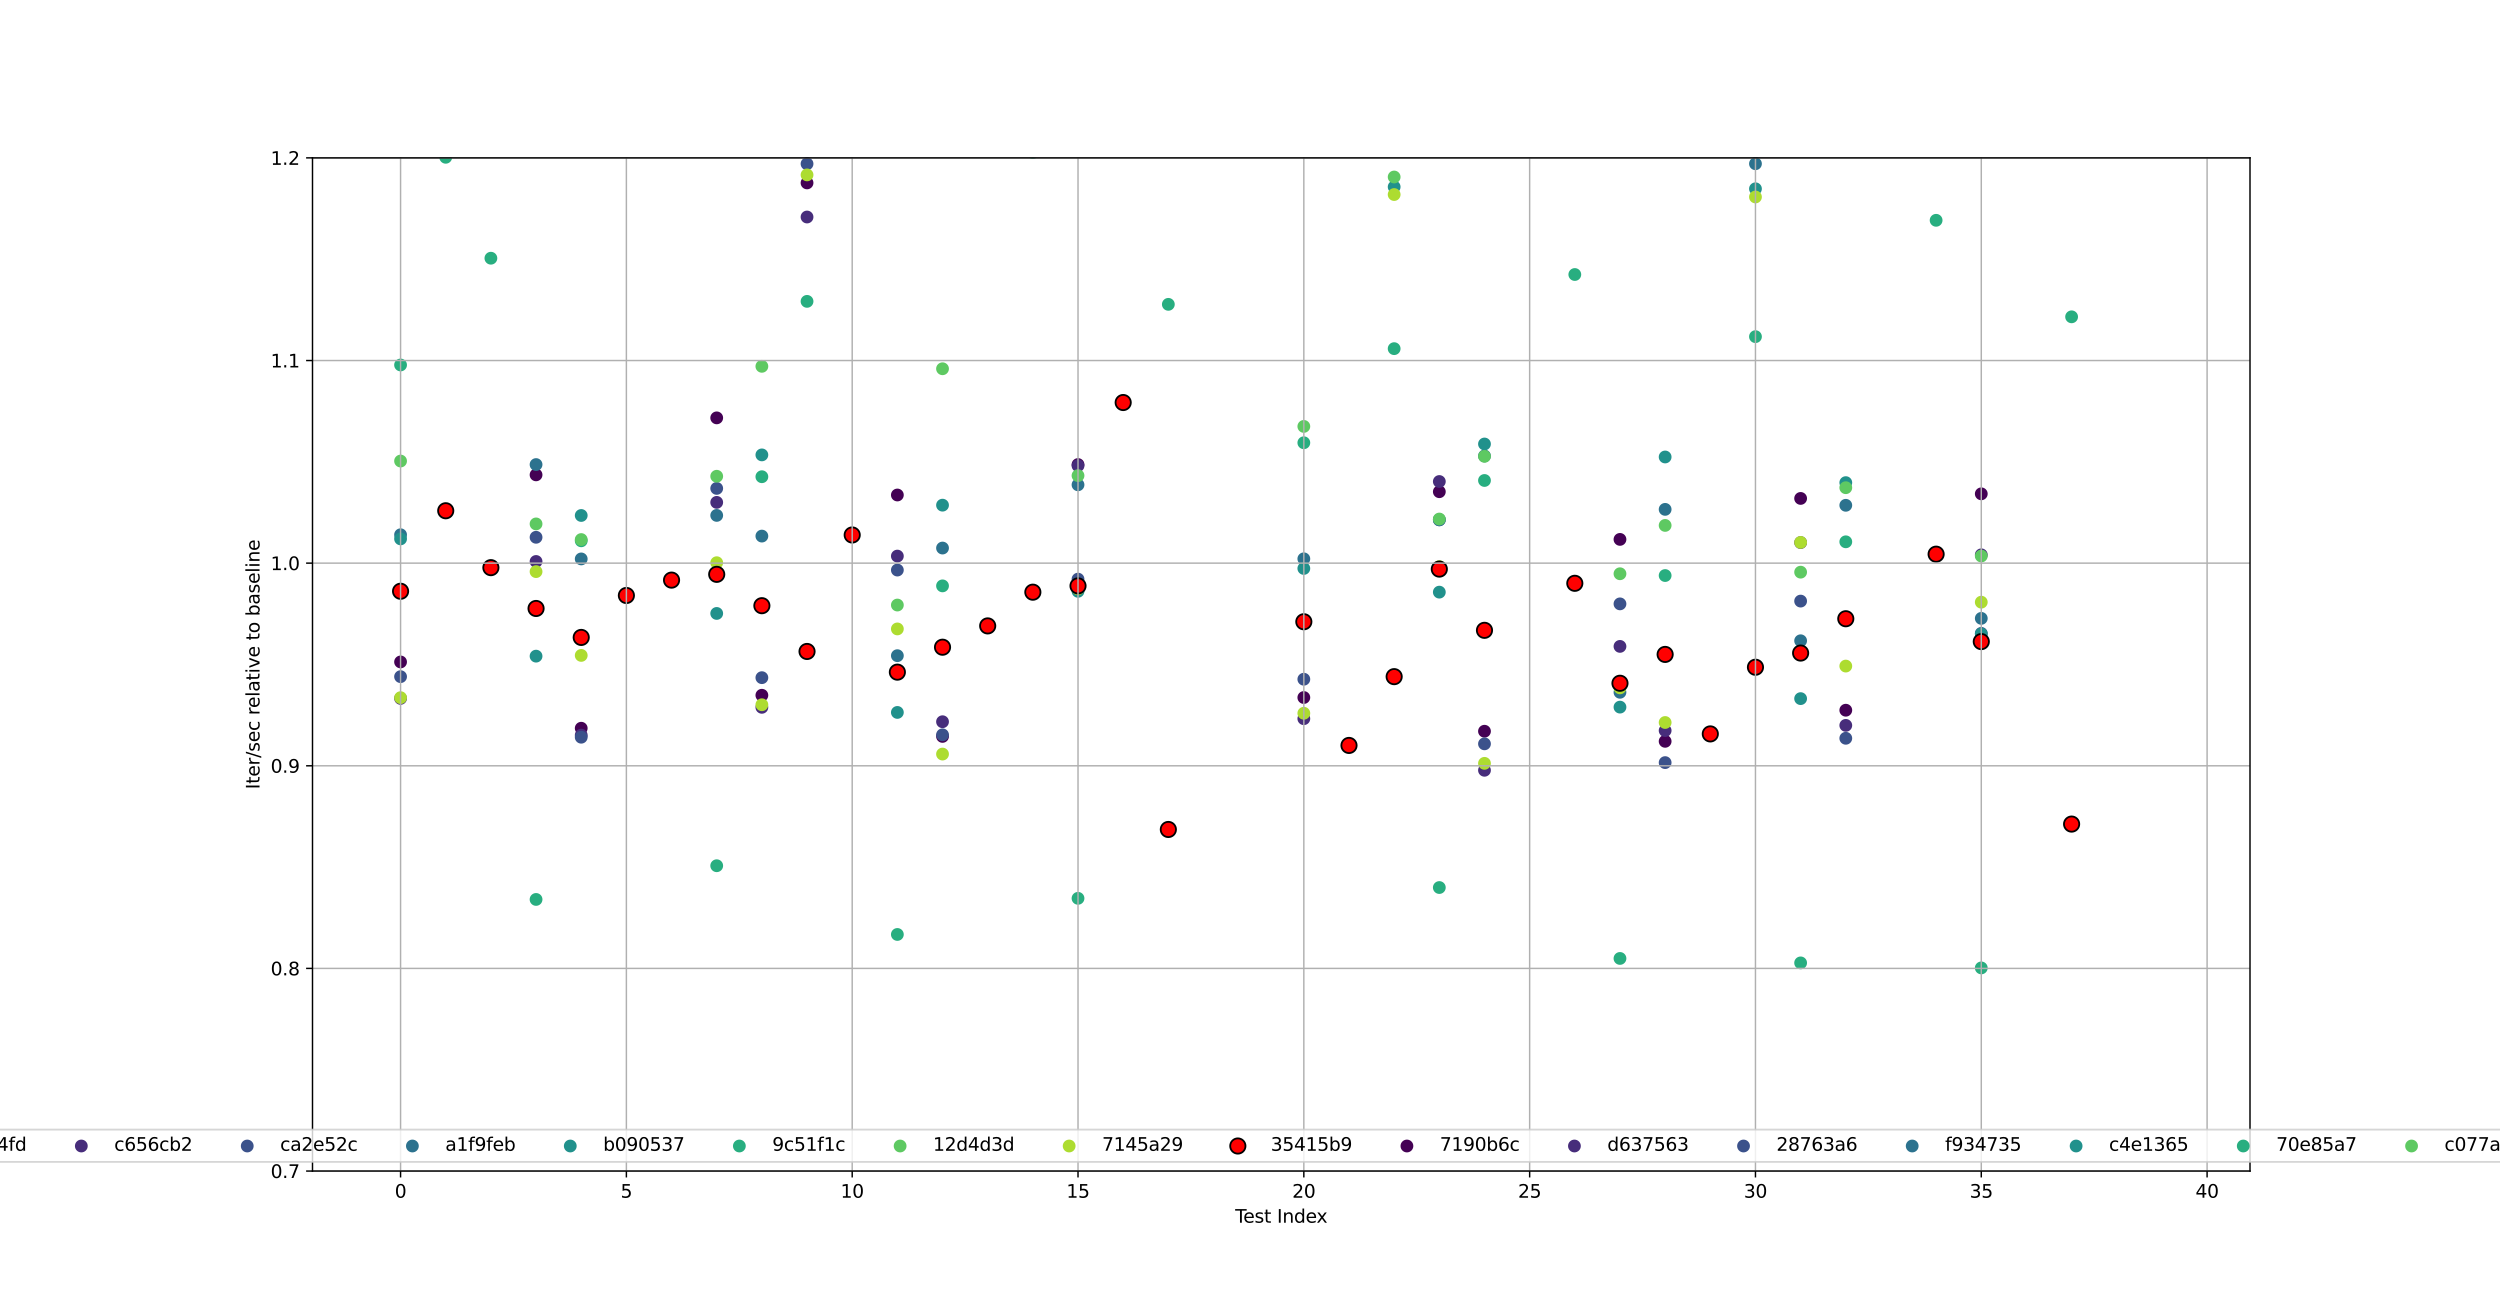 <?xml version="1.0" encoding="utf-8" standalone="no"?>
<!DOCTYPE svg PUBLIC "-//W3C//DTD SVG 1.1//EN"
  "http://www.w3.org/Graphics/SVG/1.1/DTD/svg11.dtd">
<svg xmlns:xlink="http://www.w3.org/1999/xlink" width="1368pt" height="720pt" viewBox="0 0 1368 720" xmlns="http://www.w3.org/2000/svg" version="1.1">
 <defs>
  <style type="text/css">*{stroke-linejoin: round; stroke-linecap: butt}</style>
 </defs>
 <g id="figure_1">
  <g id="patch_1">
   <path d="M 0 720 
L 1368 720 
L 1368 0 
L 0 0 
z
" style="fill: #ffffff"/>
  </g>
  <g id="axes_1">
   <g id="patch_2">
    <path d="M 171 640.8 
L 1231.2 640.8 
L 1231.2 86.4 
L 171 86.4 
z
" style="fill: #ffffff"/>
   </g>
   <g id="PathCollection_1">
    <defs>
     <path id="m17b901bf48" d="M 0 3 
C 0.796 3 1.559 2.684 2.121 2.121 
C 2.684 1.559 3 0.796 3 0 
C 3 -0.796 2.684 -1.559 2.121 -2.121 
C 1.559 -2.684 0.796 -3 0 -3 
C -0.796 -3 -1.559 -2.684 -2.121 -2.121 
C -2.684 -1.559 -3 -0.796 -3 0 
C -3 0.796 -2.684 1.559 -2.121 2.121 
C -1.559 2.684 -0.796 3 0 3 
z
" style="stroke: #440154"/>
    </defs>
    <g clip-path="url(#p4f6c933d7c)">
     <use xlink:href="#m17b901bf48" x="219.191" y="362.218" style="fill: #440154; stroke: #440154"/>
    </g>
   </g>
   <g id="PathCollection_2">
    <defs>
     <path id="m9dde6c5839" d="M 0 3 
C 0.796 3 1.559 2.684 2.121 2.121 
C 2.684 1.559 3 0.796 3 0 
C 3 -0.796 2.684 -1.559 2.121 -2.121 
C 1.559 -2.684 0.796 -3 0 -3 
C -0.796 -3 -1.559 -2.684 -2.121 -2.121 
C -2.684 -1.559 -3 -0.796 -3 0 
C -3 0.796 -2.684 1.559 -2.121 2.121 
C -1.559 2.684 -0.796 3 0 3 
z
" style="stroke: #472d7b"/>
    </defs>
    <g clip-path="url(#p4f6c933d7c)">
     <use xlink:href="#m9dde6c5839" x="219.191" y="382.159" style="fill: #472d7b; stroke: #472d7b"/>
    </g>
   </g>
   <g id="PathCollection_3">
    <defs>
     <path id="m66c2959ee7" d="M 0 3 
C 0.796 3 1.559 2.684 2.121 2.121 
C 2.684 1.559 3 0.796 3 0 
C 3 -0.796 2.684 -1.559 2.121 -2.121 
C 1.559 -2.684 0.796 -3 0 -3 
C -0.796 -3 -1.559 -2.684 -2.121 -2.121 
C -2.684 -1.559 -3 -0.796 -3 0 
C -3 0.796 -2.684 1.559 -2.121 2.121 
C -1.559 2.684 -0.796 3 0 3 
z
" style="stroke: #3b528b"/>
    </defs>
    <g clip-path="url(#p4f6c933d7c)">
     <use xlink:href="#m66c2959ee7" x="219.191" y="370.266" style="fill: #3b528b; stroke: #3b528b"/>
    </g>
   </g>
   <g id="PathCollection_4">
    <defs>
     <path id="m43abefd1e2" d="M 0 3 
C 0.796 3 1.559 2.684 2.121 2.121 
C 2.684 1.559 3 0.796 3 0 
C 3 -0.796 2.684 -1.559 2.121 -2.121 
C 1.559 -2.684 0.796 -3 0 -3 
C -0.796 -3 -1.559 -2.684 -2.121 -2.121 
C -2.684 -1.559 -3 -0.796 -3 0 
C -3 0.796 -2.684 1.559 -2.121 2.121 
C -1.559 2.684 -0.796 3 0 3 
z
" style="stroke: #2c728e"/>
    </defs>
    <g clip-path="url(#p4f6c933d7c)">
     <use xlink:href="#m43abefd1e2" x="219.191" y="292.614" style="fill: #2c728e; stroke: #2c728e"/>
    </g>
   </g>
   <g id="PathCollection_5">
    <defs>
     <path id="m5fb3c7b011" d="M 0 3 
C 0.796 3 1.559 2.684 2.121 2.121 
C 2.684 1.559 3 0.796 3 0 
C 3 -0.796 2.684 -1.559 2.121 -2.121 
C 1.559 -2.684 0.796 -3 0 -3 
C -0.796 -3 -1.559 -2.684 -2.121 -2.121 
C -2.684 -1.559 -3 -0.796 -3 0 
C -3 0.796 -2.684 1.559 -2.121 2.121 
C -1.559 2.684 -0.796 3 0 3 
z
" style="stroke: #21918c"/>
    </defs>
    <g clip-path="url(#p4f6c933d7c)">
     <use xlink:href="#m5fb3c7b011" x="219.191" y="294.875" style="fill: #21918c; stroke: #21918c"/>
    </g>
   </g>
   <g id="PathCollection_6">
    <defs>
     <path id="m5e3391b1d2" d="M 0 3 
C 0.796 3 1.559 2.684 2.121 2.121 
C 2.684 1.559 3 0.796 3 0 
C 3 -0.796 2.684 -1.559 2.121 -2.121 
C 1.559 -2.684 0.796 -3 0 -3 
C -0.796 -3 -1.559 -2.684 -2.121 -2.121 
C -2.684 -1.559 -3 -0.796 -3 0 
C -3 0.796 -2.684 1.559 -2.121 2.121 
C -1.559 2.684 -0.796 3 0 3 
z
" style="stroke: #28ae80"/>
    </defs>
    <g clip-path="url(#p4f6c933d7c)">
     <use xlink:href="#m5e3391b1d2" x="219.191" y="199.713" style="fill: #28ae80; stroke: #28ae80"/>
    </g>
   </g>
   <g id="PathCollection_7">
    <defs>
     <path id="mb6a5994eb7" d="M 0 3 
C 0.796 3 1.559 2.684 2.121 2.121 
C 2.684 1.559 3 0.796 3 0 
C 3 -0.796 2.684 -1.559 2.121 -2.121 
C 1.559 -2.684 0.796 -3 0 -3 
C -0.796 -3 -1.559 -2.684 -2.121 -2.121 
C -2.684 -1.559 -3 -0.796 -3 0 
C -3 0.796 -2.684 1.559 -2.121 2.121 
C -1.559 2.684 -0.796 3 0 3 
z
" style="stroke: #5ec962"/>
    </defs>
    <g clip-path="url(#p4f6c933d7c)">
     <use xlink:href="#mb6a5994eb7" x="219.191" y="252.282" style="fill: #5ec962; stroke: #5ec962"/>
    </g>
   </g>
   <g id="PathCollection_8">
    <defs>
     <path id="m8199e5892e" d="M 0 3 
C 0.796 3 1.559 2.684 2.121 2.121 
C 2.684 1.559 3 0.796 3 0 
C 3 -0.796 2.684 -1.559 2.121 -2.121 
C 1.559 -2.684 0.796 -3 0 -3 
C -0.796 -3 -1.559 -2.684 -2.121 -2.121 
C -2.684 -1.559 -3 -0.796 -3 0 
C -3 0.796 -2.684 1.559 -2.121 2.121 
C -1.559 2.684 -0.796 3 0 3 
z
" style="stroke: #addc30"/>
    </defs>
    <g clip-path="url(#p4f6c933d7c)">
     <use xlink:href="#m8199e5892e" x="219.191" y="381.759" style="fill: #addc30; stroke: #addc30"/>
    </g>
   </g>
   <g id="PathCollection_9">
    <defs>
     <path id="m9329a230e3" d="M 0 4.183 
C 1.109 4.183 2.174 3.743 2.958 2.958 
C 3.743 2.174 4.183 1.109 4.183 0 
C 4.183 -1.109 3.743 -2.174 2.958 -2.958 
C 2.174 -3.743 1.109 -4.183 0 -4.183 
C -1.109 -4.183 -2.174 -3.743 -2.958 -2.958 
C -3.743 -2.174 -4.183 -1.109 -4.183 0 
C -4.183 1.109 -3.743 2.174 -2.958 2.958 
C -2.174 3.743 -1.109 4.183 0 4.183 
z
" style="stroke: #000000"/>
    </defs>
    <g clip-path="url(#p4f6c933d7c)">
     <use xlink:href="#m9329a230e3" x="219.191" y="323.537" style="fill: #ff0000; stroke: #000000"/>
    </g>
   </g>
   <g id="PathCollection_10">
    <g clip-path="url(#p4f6c933d7c)"/>
   </g>
   <g id="PathCollection_11">
    <g clip-path="url(#p4f6c933d7c)"/>
   </g>
   <g id="PathCollection_12">
    <g clip-path="url(#p4f6c933d7c)">
     <use xlink:href="#m66c2959ee7" x="243.904" y="2.228" style="fill: #3b528b; stroke: #3b528b"/>
    </g>
   </g>
   <g id="PathCollection_13">
    <g clip-path="url(#p4f6c933d7c)"/>
   </g>
   <g id="PathCollection_14">
    <g clip-path="url(#p4f6c933d7c)"/>
   </g>
   <g id="PathCollection_15">
    <g clip-path="url(#p4f6c933d7c)">
     <use xlink:href="#m5e3391b1d2" x="243.904" y="86.068" style="fill: #28ae80; stroke: #28ae80"/>
    </g>
   </g>
   <g id="PathCollection_16">
    <g clip-path="url(#p4f6c933d7c)"/>
   </g>
   <g id="PathCollection_17">
    <g clip-path="url(#p4f6c933d7c)"/>
   </g>
   <g id="PathCollection_18">
    <g clip-path="url(#p4f6c933d7c)">
     <use xlink:href="#m9329a230e3" x="243.904" y="279.489" style="fill: #ff0000; stroke: #000000"/>
    </g>
   </g>
   <g id="PathCollection_19">
    <g clip-path="url(#p4f6c933d7c)">
     <use xlink:href="#m17b901bf48" x="268.617" y="14.938" style="fill: #440154; stroke: #440154"/>
    </g>
   </g>
   <g id="PathCollection_20">
    <g clip-path="url(#p4f6c933d7c)">
     <use xlink:href="#m9dde6c5839" x="268.617" y="34.69" style="fill: #472d7b; stroke: #472d7b"/>
    </g>
   </g>
   <g id="PathCollection_21">
    <g clip-path="url(#p4f6c933d7c)">
     <use xlink:href="#m66c2959ee7" x="268.617" y="30.512" style="fill: #3b528b; stroke: #3b528b"/>
    </g>
   </g>
   <g id="PathCollection_22">
    <g clip-path="url(#p4f6c933d7c)">
     <use xlink:href="#m43abefd1e2" x="268.617" y="3.727" style="fill: #2c728e; stroke: #2c728e"/>
    </g>
   </g>
   <g id="PathCollection_23">
    <g clip-path="url(#p4f6c933d7c)">
     <use xlink:href="#m5fb3c7b011" x="268.617" y="38.205" style="fill: #21918c; stroke: #21918c"/>
    </g>
   </g>
   <g id="PathCollection_24">
    <g clip-path="url(#p4f6c933d7c)">
     <use xlink:href="#m5e3391b1d2" x="268.617" y="141.295" style="fill: #28ae80; stroke: #28ae80"/>
    </g>
   </g>
   <g id="PathCollection_25">
    <g clip-path="url(#p4f6c933d7c)"/>
   </g>
   <g id="PathCollection_26">
    <g clip-path="url(#p4f6c933d7c)">
     <use xlink:href="#m8199e5892e" x="268.617" y="34.301" style="fill: #addc30; stroke: #addc30"/>
    </g>
   </g>
   <g id="PathCollection_27">
    <g clip-path="url(#p4f6c933d7c)">
     <use xlink:href="#m9329a230e3" x="268.617" y="310.617" style="fill: #ff0000; stroke: #000000"/>
    </g>
   </g>
   <g id="PathCollection_28">
    <g clip-path="url(#p4f6c933d7c)">
     <use xlink:href="#m17b901bf48" x="293.331" y="259.84" style="fill: #440154; stroke: #440154"/>
    </g>
   </g>
   <g id="PathCollection_29">
    <g clip-path="url(#p4f6c933d7c)">
     <use xlink:href="#m9dde6c5839" x="293.331" y="307.238" style="fill: #472d7b; stroke: #472d7b"/>
    </g>
   </g>
   <g id="PathCollection_30">
    <g clip-path="url(#p4f6c933d7c)">
     <use xlink:href="#m66c2959ee7" x="293.331" y="294.004" style="fill: #3b528b; stroke: #3b528b"/>
    </g>
   </g>
   <g id="PathCollection_31">
    <g clip-path="url(#p4f6c933d7c)">
     <use xlink:href="#m43abefd1e2" x="293.331" y="254.208" style="fill: #2c728e; stroke: #2c728e"/>
    </g>
   </g>
   <g id="PathCollection_32">
    <g clip-path="url(#p4f6c933d7c)">
     <use xlink:href="#m5fb3c7b011" x="293.331" y="359.046" style="fill: #21918c; stroke: #21918c"/>
    </g>
   </g>
   <g id="PathCollection_33">
    <g clip-path="url(#p4f6c933d7c)">
     <use xlink:href="#m5e3391b1d2" x="293.331" y="492.174" style="fill: #28ae80; stroke: #28ae80"/>
    </g>
   </g>
   <g id="PathCollection_34">
    <g clip-path="url(#p4f6c933d7c)">
     <use xlink:href="#mb6a5994eb7" x="293.331" y="286.686" style="fill: #5ec962; stroke: #5ec962"/>
    </g>
   </g>
   <g id="PathCollection_35">
    <g clip-path="url(#p4f6c933d7c)">
     <use xlink:href="#m8199e5892e" x="293.331" y="312.789" style="fill: #addc30; stroke: #addc30"/>
    </g>
   </g>
   <g id="PathCollection_36">
    <g clip-path="url(#p4f6c933d7c)">
     <use xlink:href="#m9329a230e3" x="293.331" y="332.959" style="fill: #ff0000; stroke: #000000"/>
    </g>
   </g>
   <g id="PathCollection_37">
    <g clip-path="url(#p4f6c933d7c)">
     <use xlink:href="#m17b901bf48" x="318.044" y="398.491" style="fill: #440154; stroke: #440154"/>
    </g>
   </g>
   <g id="PathCollection_38">
    <g clip-path="url(#p4f6c933d7c)">
     <use xlink:href="#m9dde6c5839" x="318.044" y="402.271" style="fill: #472d7b; stroke: #472d7b"/>
    </g>
   </g>
   <g id="PathCollection_39">
    <g clip-path="url(#p4f6c933d7c)">
     <use xlink:href="#m66c2959ee7" x="318.044" y="403.404" style="fill: #3b528b; stroke: #3b528b"/>
    </g>
   </g>
   <g id="PathCollection_40">
    <g clip-path="url(#p4f6c933d7c)">
     <use xlink:href="#m43abefd1e2" x="318.044" y="305.844" style="fill: #2c728e; stroke: #2c728e"/>
    </g>
   </g>
   <g id="PathCollection_41">
    <g clip-path="url(#p4f6c933d7c)">
     <use xlink:href="#m5fb3c7b011" x="318.044" y="282.067" style="fill: #21918c; stroke: #21918c"/>
    </g>
   </g>
   <g id="PathCollection_42">
    <g clip-path="url(#p4f6c933d7c)">
     <use xlink:href="#m5e3391b1d2" x="318.044" y="295.929" style="fill: #28ae80; stroke: #28ae80"/>
    </g>
   </g>
   <g id="PathCollection_43">
    <g clip-path="url(#p4f6c933d7c)">
     <use xlink:href="#mb6a5994eb7" x="318.044" y="295.242" style="fill: #5ec962; stroke: #5ec962"/>
    </g>
   </g>
   <g id="PathCollection_44">
    <g clip-path="url(#p4f6c933d7c)">
     <use xlink:href="#m8199e5892e" x="318.044" y="358.639" style="fill: #addc30; stroke: #addc30"/>
    </g>
   </g>
   <g id="PathCollection_45">
    <g clip-path="url(#p4f6c933d7c)">
     <use xlink:href="#m9329a230e3" x="318.044" y="348.801" style="fill: #ff0000; stroke: #000000"/>
    </g>
   </g>
   <g id="PathCollection_46">
    <g clip-path="url(#p4f6c933d7c)"/>
   </g>
   <g id="PathCollection_47">
    <g clip-path="url(#p4f6c933d7c)"/>
   </g>
   <g id="PathCollection_48">
    <g clip-path="url(#p4f6c933d7c)"/>
   </g>
   <g id="PathCollection_49">
    <g clip-path="url(#p4f6c933d7c)"/>
   </g>
   <g id="PathCollection_50">
    <g clip-path="url(#p4f6c933d7c)"/>
   </g>
   <g id="PathCollection_51">
    <g clip-path="url(#p4f6c933d7c)"/>
   </g>
   <g id="PathCollection_52">
    <g clip-path="url(#p4f6c933d7c)"/>
   </g>
   <g id="PathCollection_53">
    <g clip-path="url(#p4f6c933d7c)"/>
   </g>
   <g id="PathCollection_54">
    <g clip-path="url(#p4f6c933d7c)">
     <use xlink:href="#m9329a230e3" x="342.757" y="325.852" style="fill: #ff0000; stroke: #000000"/>
    </g>
   </g>
   <g id="PathCollection_55">
    <g clip-path="url(#p4f6c933d7c)"/>
   </g>
   <g id="PathCollection_56">
    <g clip-path="url(#p4f6c933d7c)"/>
   </g>
   <g id="PathCollection_57">
    <g clip-path="url(#p4f6c933d7c)">
     <use xlink:href="#m66c2959ee7" x="367.471" y="6.097" style="fill: #3b528b; stroke: #3b528b"/>
    </g>
   </g>
   <g id="PathCollection_58">
    <g clip-path="url(#p4f6c933d7c)"/>
   </g>
   <g id="PathCollection_59">
    <g clip-path="url(#p4f6c933d7c)">
     <use xlink:href="#m5fb3c7b011" x="367.471" y="20.971" style="fill: #21918c; stroke: #21918c"/>
    </g>
   </g>
   <g id="PathCollection_60">
    <g clip-path="url(#p4f6c933d7c)">
     <use xlink:href="#m5e3391b1d2" x="367.471" y="62.59" style="fill: #28ae80; stroke: #28ae80"/>
    </g>
   </g>
   <g id="PathCollection_61">
    <g clip-path="url(#p4f6c933d7c)"/>
   </g>
   <g id="PathCollection_62">
    <g clip-path="url(#p4f6c933d7c)"/>
   </g>
   <g id="PathCollection_63">
    <g clip-path="url(#p4f6c933d7c)">
     <use xlink:href="#m9329a230e3" x="367.471" y="317.438" style="fill: #ff0000; stroke: #000000"/>
    </g>
   </g>
   <g id="PathCollection_64">
    <g clip-path="url(#p4f6c933d7c)">
     <use xlink:href="#m17b901bf48" x="392.184" y="228.656" style="fill: #440154; stroke: #440154"/>
    </g>
   </g>
   <g id="PathCollection_65">
    <g clip-path="url(#p4f6c933d7c)">
     <use xlink:href="#m9dde6c5839" x="392.184" y="274.9" style="fill: #472d7b; stroke: #472d7b"/>
    </g>
   </g>
   <g id="PathCollection_66">
    <g clip-path="url(#p4f6c933d7c)">
     <use xlink:href="#m66c2959ee7" x="392.184" y="267.257" style="fill: #3b528b; stroke: #3b528b"/>
    </g>
   </g>
   <g id="PathCollection_67">
    <g clip-path="url(#p4f6c933d7c)">
     <use xlink:href="#m43abefd1e2" x="392.184" y="282.03" style="fill: #2c728e; stroke: #2c728e"/>
    </g>
   </g>
   <g id="PathCollection_68">
    <g clip-path="url(#p4f6c933d7c)">
     <use xlink:href="#m5fb3c7b011" x="392.184" y="335.674" style="fill: #21918c; stroke: #21918c"/>
    </g>
   </g>
   <g id="PathCollection_69">
    <g clip-path="url(#p4f6c933d7c)">
     <use xlink:href="#m5e3391b1d2" x="392.184" y="473.729" style="fill: #28ae80; stroke: #28ae80"/>
    </g>
   </g>
   <g id="PathCollection_70">
    <g clip-path="url(#p4f6c933d7c)">
     <use xlink:href="#mb6a5994eb7" x="392.184" y="260.611" style="fill: #5ec962; stroke: #5ec962"/>
    </g>
   </g>
   <g id="PathCollection_71">
    <g clip-path="url(#p4f6c933d7c)">
     <use xlink:href="#m8199e5892e" x="392.184" y="307.915" style="fill: #addc30; stroke: #addc30"/>
    </g>
   </g>
   <g id="PathCollection_72">
    <g clip-path="url(#p4f6c933d7c)">
     <use xlink:href="#m9329a230e3" x="392.184" y="314.283" style="fill: #ff0000; stroke: #000000"/>
    </g>
   </g>
   <g id="PathCollection_73">
    <g clip-path="url(#p4f6c933d7c)">
     <use xlink:href="#m17b901bf48" x="416.897" y="380.445" style="fill: #440154; stroke: #440154"/>
    </g>
   </g>
   <g id="PathCollection_74">
    <g clip-path="url(#p4f6c933d7c)">
     <use xlink:href="#m9dde6c5839" x="416.897" y="387.049" style="fill: #472d7b; stroke: #472d7b"/>
    </g>
   </g>
   <g id="PathCollection_75">
    <g clip-path="url(#p4f6c933d7c)">
     <use xlink:href="#m66c2959ee7" x="416.897" y="370.82" style="fill: #3b528b; stroke: #3b528b"/>
    </g>
   </g>
   <g id="PathCollection_76">
    <g clip-path="url(#p4f6c933d7c)">
     <use xlink:href="#m43abefd1e2" x="416.897" y="293.348" style="fill: #2c728e; stroke: #2c728e"/>
    </g>
   </g>
   <g id="PathCollection_77">
    <g clip-path="url(#p4f6c933d7c)">
     <use xlink:href="#m5fb3c7b011" x="416.897" y="248.918" style="fill: #21918c; stroke: #21918c"/>
    </g>
   </g>
   <g id="PathCollection_78">
    <g clip-path="url(#p4f6c933d7c)">
     <use xlink:href="#m5e3391b1d2" x="416.897" y="260.864" style="fill: #28ae80; stroke: #28ae80"/>
    </g>
   </g>
   <g id="PathCollection_79">
    <g clip-path="url(#p4f6c933d7c)">
     <use xlink:href="#mb6a5994eb7" x="416.897" y="200.452" style="fill: #5ec962; stroke: #5ec962"/>
    </g>
   </g>
   <g id="PathCollection_80">
    <g clip-path="url(#p4f6c933d7c)">
     <use xlink:href="#m8199e5892e" x="416.897" y="385.638" style="fill: #addc30; stroke: #addc30"/>
    </g>
   </g>
   <g id="PathCollection_81">
    <g clip-path="url(#p4f6c933d7c)">
     <use xlink:href="#m9329a230e3" x="416.897" y="331.438" style="fill: #ff0000; stroke: #000000"/>
    </g>
   </g>
   <g id="PathCollection_82">
    <g clip-path="url(#p4f6c933d7c)">
     <use xlink:href="#m17b901bf48" x="441.61" y="100.088" style="fill: #440154; stroke: #440154"/>
    </g>
   </g>
   <g id="PathCollection_83">
    <g clip-path="url(#p4f6c933d7c)">
     <use xlink:href="#m9dde6c5839" x="441.61" y="118.747" style="fill: #472d7b; stroke: #472d7b"/>
    </g>
   </g>
   <g id="PathCollection_84">
    <g clip-path="url(#p4f6c933d7c)">
     <use xlink:href="#m66c2959ee7" x="441.61" y="89.644" style="fill: #3b528b; stroke: #3b528b"/>
    </g>
   </g>
   <g id="PathCollection_85">
    <g clip-path="url(#p4f6c933d7c)">
     <use xlink:href="#m43abefd1e2" x="441.61" y="79.512" style="fill: #2c728e; stroke: #2c728e"/>
    </g>
   </g>
   <g id="PathCollection_86">
    <g clip-path="url(#p4f6c933d7c)">
     <use xlink:href="#m5fb3c7b011" x="441.61" y="74.316" style="fill: #21918c; stroke: #21918c"/>
    </g>
   </g>
   <g id="PathCollection_87">
    <g clip-path="url(#p4f6c933d7c)">
     <use xlink:href="#m5e3391b1d2" x="441.61" y="164.908" style="fill: #28ae80; stroke: #28ae80"/>
    </g>
   </g>
   <g id="PathCollection_88">
    <g clip-path="url(#p4f6c933d7c)">
     <use xlink:href="#mb6a5994eb7" x="441.61" y="58.776" style="fill: #5ec962; stroke: #5ec962"/>
    </g>
   </g>
   <g id="PathCollection_89">
    <g clip-path="url(#p4f6c933d7c)">
     <use xlink:href="#m8199e5892e" x="441.61" y="95.702" style="fill: #addc30; stroke: #addc30"/>
    </g>
   </g>
   <g id="PathCollection_90">
    <g clip-path="url(#p4f6c933d7c)">
     <use xlink:href="#m9329a230e3" x="441.61" y="356.481" style="fill: #ff0000; stroke: #000000"/>
    </g>
   </g>
   <g id="PathCollection_91">
    <g clip-path="url(#p4f6c933d7c)"/>
   </g>
   <g id="PathCollection_92">
    <g clip-path="url(#p4f6c933d7c)">
     <use xlink:href="#m9dde6c5839" x="466.324" y="0.491" style="fill: #472d7b; stroke: #472d7b"/>
    </g>
   </g>
   <g id="PathCollection_93">
    <g clip-path="url(#p4f6c933d7c)">
     <use xlink:href="#m66c2959ee7" x="466.324" y="36.219" style="fill: #3b528b; stroke: #3b528b"/>
    </g>
   </g>
   <g id="PathCollection_94">
    <g clip-path="url(#p4f6c933d7c)"/>
   </g>
   <g id="PathCollection_95">
    <g clip-path="url(#p4f6c933d7c)">
     <use xlink:href="#m5fb3c7b011" x="466.324" y="15.265" style="fill: #21918c; stroke: #21918c"/>
    </g>
   </g>
   <g id="PathCollection_96">
    <g clip-path="url(#p4f6c933d7c)">
     <use xlink:href="#m5e3391b1d2" x="466.324" y="79.043" style="fill: #28ae80; stroke: #28ae80"/>
    </g>
   </g>
   <g id="PathCollection_97">
    <g clip-path="url(#p4f6c933d7c)"/>
   </g>
   <g id="PathCollection_98">
    <g clip-path="url(#p4f6c933d7c)">
     <use xlink:href="#m8199e5892e" x="466.324" y="4.73" style="fill: #addc30; stroke: #addc30"/>
    </g>
   </g>
   <g id="PathCollection_99">
    <g clip-path="url(#p4f6c933d7c)">
     <use xlink:href="#m9329a230e3" x="466.324" y="292.743" style="fill: #ff0000; stroke: #000000"/>
    </g>
   </g>
   <g id="PathCollection_100">
    <g clip-path="url(#p4f6c933d7c)">
     <use xlink:href="#m17b901bf48" x="491.037" y="270.862" style="fill: #440154; stroke: #440154"/>
    </g>
   </g>
   <g id="PathCollection_101">
    <g clip-path="url(#p4f6c933d7c)">
     <use xlink:href="#m9dde6c5839" x="491.037" y="304.294" style="fill: #472d7b; stroke: #472d7b"/>
    </g>
   </g>
   <g id="PathCollection_102">
    <g clip-path="url(#p4f6c933d7c)">
     <use xlink:href="#m66c2959ee7" x="491.037" y="311.937" style="fill: #3b528b; stroke: #3b528b"/>
    </g>
   </g>
   <g id="PathCollection_103">
    <g clip-path="url(#p4f6c933d7c)">
     <use xlink:href="#m43abefd1e2" x="491.037" y="358.789" style="fill: #2c728e; stroke: #2c728e"/>
    </g>
   </g>
   <g id="PathCollection_104">
    <g clip-path="url(#p4f6c933d7c)">
     <use xlink:href="#m5fb3c7b011" x="491.037" y="389.84" style="fill: #21918c; stroke: #21918c"/>
    </g>
   </g>
   <g id="PathCollection_105">
    <g clip-path="url(#p4f6c933d7c)">
     <use xlink:href="#m5e3391b1d2" x="491.037" y="511.335" style="fill: #28ae80; stroke: #28ae80"/>
    </g>
   </g>
   <g id="PathCollection_106">
    <g clip-path="url(#p4f6c933d7c)">
     <use xlink:href="#mb6a5994eb7" x="491.037" y="331.081" style="fill: #5ec962; stroke: #5ec962"/>
    </g>
   </g>
   <g id="PathCollection_107">
    <g clip-path="url(#p4f6c933d7c)">
     <use xlink:href="#m8199e5892e" x="491.037" y="344.15" style="fill: #addc30; stroke: #addc30"/>
    </g>
   </g>
   <g id="PathCollection_108">
    <g clip-path="url(#p4f6c933d7c)">
     <use xlink:href="#m9329a230e3" x="491.037" y="367.797" style="fill: #ff0000; stroke: #000000"/>
    </g>
   </g>
   <g id="PathCollection_109">
    <g clip-path="url(#p4f6c933d7c)">
     <use xlink:href="#m17b901bf48" x="515.75" y="402.961" style="fill: #440154; stroke: #440154"/>
    </g>
   </g>
   <g id="PathCollection_110">
    <g clip-path="url(#p4f6c933d7c)">
     <use xlink:href="#m9dde6c5839" x="515.75" y="394.932" style="fill: #472d7b; stroke: #472d7b"/>
    </g>
   </g>
   <g id="PathCollection_111">
    <g clip-path="url(#p4f6c933d7c)">
     <use xlink:href="#m66c2959ee7" x="515.75" y="402.094" style="fill: #3b528b; stroke: #3b528b"/>
    </g>
   </g>
   <g id="PathCollection_112">
    <g clip-path="url(#p4f6c933d7c)">
     <use xlink:href="#m43abefd1e2" x="515.75" y="299.892" style="fill: #2c728e; stroke: #2c728e"/>
    </g>
   </g>
   <g id="PathCollection_113">
    <g clip-path="url(#p4f6c933d7c)">
     <use xlink:href="#m5fb3c7b011" x="515.75" y="276.427" style="fill: #21918c; stroke: #21918c"/>
    </g>
   </g>
   <g id="PathCollection_114">
    <g clip-path="url(#p4f6c933d7c)">
     <use xlink:href="#m5e3391b1d2" x="515.75" y="320.592" style="fill: #28ae80; stroke: #28ae80"/>
    </g>
   </g>
   <g id="PathCollection_115">
    <g clip-path="url(#p4f6c933d7c)">
     <use xlink:href="#mb6a5994eb7" x="515.75" y="201.783" style="fill: #5ec962; stroke: #5ec962"/>
    </g>
   </g>
   <g id="PathCollection_116">
    <g clip-path="url(#p4f6c933d7c)">
     <use xlink:href="#m8199e5892e" x="515.75" y="412.631" style="fill: #addc30; stroke: #addc30"/>
    </g>
   </g>
   <g id="PathCollection_117">
    <g clip-path="url(#p4f6c933d7c)">
     <use xlink:href="#m9329a230e3" x="515.75" y="354.154" style="fill: #ff0000; stroke: #000000"/>
    </g>
   </g>
   <g id="PathCollection_118">
    <g clip-path="url(#p4f6c933d7c)"/>
   </g>
   <g id="PathCollection_119">
    <g clip-path="url(#p4f6c933d7c)"/>
   </g>
   <g id="PathCollection_120">
    <g clip-path="url(#p4f6c933d7c)"/>
   </g>
   <g id="PathCollection_121">
    <g clip-path="url(#p4f6c933d7c)"/>
   </g>
   <g id="PathCollection_122">
    <g clip-path="url(#p4f6c933d7c)"/>
   </g>
   <g id="PathCollection_123">
    <g clip-path="url(#p4f6c933d7c)"/>
   </g>
   <g id="PathCollection_124">
    <g clip-path="url(#p4f6c933d7c)"/>
   </g>
   <g id="PathCollection_125">
    <g clip-path="url(#p4f6c933d7c)"/>
   </g>
   <g id="PathCollection_126">
    <g clip-path="url(#p4f6c933d7c)">
     <use xlink:href="#m9329a230e3" x="540.464" y="342.497" style="fill: #ff0000; stroke: #000000"/>
    </g>
   </g>
   <g id="PathCollection_127">
    <g clip-path="url(#p4f6c933d7c)"/>
   </g>
   <g id="PathCollection_128">
    <g clip-path="url(#p4f6c933d7c)"/>
   </g>
   <g id="PathCollection_129">
    <g clip-path="url(#p4f6c933d7c)"/>
   </g>
   <g id="PathCollection_130">
    <g clip-path="url(#p4f6c933d7c)"/>
   </g>
   <g id="PathCollection_131">
    <g clip-path="url(#p4f6c933d7c)"/>
   </g>
   <g id="PathCollection_132">
    <g clip-path="url(#p4f6c933d7c)">
     <use xlink:href="#m5e3391b1d2" x="565.177" y="83.471" style="fill: #28ae80; stroke: #28ae80"/>
    </g>
   </g>
   <g id="PathCollection_133">
    <g clip-path="url(#p4f6c933d7c)"/>
   </g>
   <g id="PathCollection_134">
    <g clip-path="url(#p4f6c933d7c)"/>
   </g>
   <g id="PathCollection_135">
    <g clip-path="url(#p4f6c933d7c)">
     <use xlink:href="#m9329a230e3" x="565.177" y="324.04" style="fill: #ff0000; stroke: #000000"/>
    </g>
   </g>
   <g id="PathCollection_136">
    <g clip-path="url(#p4f6c933d7c)">
     <use xlink:href="#m17b901bf48" x="589.89" y="254.201" style="fill: #440154; stroke: #440154"/>
    </g>
   </g>
   <g id="PathCollection_137">
    <g clip-path="url(#p4f6c933d7c)">
     <use xlink:href="#m9dde6c5839" x="589.89" y="254.833" style="fill: #472d7b; stroke: #472d7b"/>
    </g>
   </g>
   <g id="PathCollection_138">
    <g clip-path="url(#p4f6c933d7c)">
     <use xlink:href="#m66c2959ee7" x="589.89" y="316.898" style="fill: #3b528b; stroke: #3b528b"/>
    </g>
   </g>
   <g id="PathCollection_139">
    <g clip-path="url(#p4f6c933d7c)">
     <use xlink:href="#m43abefd1e2" x="589.89" y="265.283" style="fill: #2c728e; stroke: #2c728e"/>
    </g>
   </g>
   <g id="PathCollection_140">
    <g clip-path="url(#p4f6c933d7c)">
     <use xlink:href="#m5fb3c7b011" x="589.89" y="323.569" style="fill: #21918c; stroke: #21918c"/>
    </g>
   </g>
   <g id="PathCollection_141">
    <g clip-path="url(#p4f6c933d7c)">
     <use xlink:href="#m5e3391b1d2" x="589.89" y="491.567" style="fill: #28ae80; stroke: #28ae80"/>
    </g>
   </g>
   <g id="PathCollection_142">
    <g clip-path="url(#p4f6c933d7c)">
     <use xlink:href="#mb6a5994eb7" x="589.89" y="260.255" style="fill: #5ec962; stroke: #5ec962"/>
    </g>
   </g>
   <g id="PathCollection_143">
    <g clip-path="url(#p4f6c933d7c)">
     <use xlink:href="#m8199e5892e" x="589.89" y="322.179" style="fill: #addc30; stroke: #addc30"/>
    </g>
   </g>
   <g id="PathCollection_144">
    <g clip-path="url(#p4f6c933d7c)">
     <use xlink:href="#m9329a230e3" x="589.89" y="320.601" style="fill: #ff0000; stroke: #000000"/>
    </g>
   </g>
   <g id="PathCollection_145">
    <g clip-path="url(#p4f6c933d7c)"/>
   </g>
   <g id="PathCollection_146">
    <g clip-path="url(#p4f6c933d7c)"/>
   </g>
   <g id="PathCollection_147">
    <g clip-path="url(#p4f6c933d7c)"/>
   </g>
   <g id="PathCollection_148">
    <g clip-path="url(#p4f6c933d7c)"/>
   </g>
   <g id="PathCollection_149">
    <g clip-path="url(#p4f6c933d7c)"/>
   </g>
   <g id="PathCollection_150">
    <g clip-path="url(#p4f6c933d7c)"/>
   </g>
   <g id="PathCollection_151">
    <g clip-path="url(#p4f6c933d7c)"/>
   </g>
   <g id="PathCollection_152">
    <g clip-path="url(#p4f6c933d7c)"/>
   </g>
   <g id="PathCollection_153">
    <g clip-path="url(#p4f6c933d7c)">
     <use xlink:href="#m9329a230e3" x="614.603" y="220.262" style="fill: #ff0000; stroke: #000000"/>
    </g>
   </g>
   <g id="PathCollection_154">
    <g clip-path="url(#p4f6c933d7c)"/>
   </g>
   <g id="PathCollection_155">
    <g clip-path="url(#p4f6c933d7c)">
     <use xlink:href="#m9dde6c5839" x="639.317" y="35.634" style="fill: #472d7b; stroke: #472d7b"/>
    </g>
   </g>
   <g id="PathCollection_156">
    <g clip-path="url(#p4f6c933d7c)"/>
   </g>
   <g id="PathCollection_157">
    <g clip-path="url(#p4f6c933d7c)">
     <use xlink:href="#m43abefd1e2" x="639.317" y="24.111" style="fill: #2c728e; stroke: #2c728e"/>
    </g>
   </g>
   <g id="PathCollection_158">
    <g clip-path="url(#p4f6c933d7c)">
     <use xlink:href="#m5fb3c7b011" x="639.317" y="44.555" style="fill: #21918c; stroke: #21918c"/>
    </g>
   </g>
   <g id="PathCollection_159">
    <g clip-path="url(#p4f6c933d7c)">
     <use xlink:href="#m5e3391b1d2" x="639.317" y="166.537" style="fill: #28ae80; stroke: #28ae80"/>
    </g>
   </g>
   <g id="PathCollection_160">
    <g clip-path="url(#p4f6c933d7c)">
     <use xlink:href="#mb6a5994eb7" x="639.317" y="59.053" style="fill: #5ec962; stroke: #5ec962"/>
    </g>
   </g>
   <g id="PathCollection_161">
    <g clip-path="url(#p4f6c933d7c)">
     <use xlink:href="#m8199e5892e" x="639.317" y="31.508" style="fill: #addc30; stroke: #addc30"/>
    </g>
   </g>
   <g id="PathCollection_162">
    <g clip-path="url(#p4f6c933d7c)">
     <use xlink:href="#m9329a230e3" x="639.317" y="453.89" style="fill: #ff0000; stroke: #000000"/>
    </g>
   </g>
   <g id="PathCollection_163">
    <g clip-path="url(#p4f6c933d7c)"/>
   </g>
   <g id="PathCollection_164">
    <g clip-path="url(#p4f6c933d7c)"/>
   </g>
   <g id="PathCollection_165">
    <g clip-path="url(#p4f6c933d7c)"/>
   </g>
   <g id="PathCollection_166">
    <g clip-path="url(#p4f6c933d7c)"/>
   </g>
   <g id="PathCollection_167">
    <g clip-path="url(#p4f6c933d7c)"/>
   </g>
   <g id="PathCollection_168">
    <g clip-path="url(#p4f6c933d7c)"/>
   </g>
   <g id="PathCollection_169">
    <g clip-path="url(#p4f6c933d7c)"/>
   </g>
   <g id="PathCollection_170">
    <g clip-path="url(#p4f6c933d7c)"/>
   </g>
   <g id="PathCollection_171">
    <g clip-path="url(#p4f6c933d7c)">
     <use xlink:href="#m9329a230e3" x="664.03" y="57.061" style="fill: #ff0000; stroke: #000000"/>
    </g>
   </g>
   <g id="PathCollection_172">
    <g clip-path="url(#p4f6c933d7c)"/>
   </g>
   <g id="PathCollection_173">
    <g clip-path="url(#p4f6c933d7c)"/>
   </g>
   <g id="PathCollection_174">
    <g clip-path="url(#p4f6c933d7c)"/>
   </g>
   <g id="PathCollection_175">
    <g clip-path="url(#p4f6c933d7c)"/>
   </g>
   <g id="PathCollection_176">
    <g clip-path="url(#p4f6c933d7c)"/>
   </g>
   <g id="PathCollection_177">
    <g clip-path="url(#p4f6c933d7c)"/>
   </g>
   <g id="PathCollection_178">
    <g clip-path="url(#p4f6c933d7c)"/>
   </g>
   <g id="PathCollection_179">
    <g clip-path="url(#p4f6c933d7c)"/>
   </g>
   <g id="PathCollection_180">
    <g clip-path="url(#p4f6c933d7c)"/>
   </g>
   <g id="PathCollection_181">
    <g clip-path="url(#p4f6c933d7c)">
     <use xlink:href="#m17b901bf48" x="713.457" y="381.686" style="fill: #440154; stroke: #440154"/>
    </g>
   </g>
   <g id="PathCollection_182">
    <g clip-path="url(#p4f6c933d7c)">
     <use xlink:href="#m9dde6c5839" x="713.457" y="393.272" style="fill: #472d7b; stroke: #472d7b"/>
    </g>
   </g>
   <g id="PathCollection_183">
    <g clip-path="url(#p4f6c933d7c)">
     <use xlink:href="#m66c2959ee7" x="713.457" y="371.674" style="fill: #3b528b; stroke: #3b528b"/>
    </g>
   </g>
   <g id="PathCollection_184">
    <g clip-path="url(#p4f6c933d7c)">
     <use xlink:href="#m43abefd1e2" x="713.457" y="305.786" style="fill: #2c728e; stroke: #2c728e"/>
    </g>
   </g>
   <g id="PathCollection_185">
    <g clip-path="url(#p4f6c933d7c)">
     <use xlink:href="#m5fb3c7b011" x="713.457" y="311.058" style="fill: #21918c; stroke: #21918c"/>
    </g>
   </g>
   <g id="PathCollection_186">
    <g clip-path="url(#p4f6c933d7c)">
     <use xlink:href="#m5e3391b1d2" x="713.457" y="242.279" style="fill: #28ae80; stroke: #28ae80"/>
    </g>
   </g>
   <g id="PathCollection_187">
    <g clip-path="url(#p4f6c933d7c)">
     <use xlink:href="#mb6a5994eb7" x="713.457" y="233.333" style="fill: #5ec962; stroke: #5ec962"/>
    </g>
   </g>
   <g id="PathCollection_188">
    <g clip-path="url(#p4f6c933d7c)">
     <use xlink:href="#m8199e5892e" x="713.457" y="390.298" style="fill: #addc30; stroke: #addc30"/>
    </g>
   </g>
   <g id="PathCollection_189">
    <g clip-path="url(#p4f6c933d7c)">
     <use xlink:href="#m9329a230e3" x="713.457" y="340.224" style="fill: #ff0000; stroke: #000000"/>
    </g>
   </g>
   <g id="PathCollection_190">
    <g clip-path="url(#p4f6c933d7c)"/>
   </g>
   <g id="PathCollection_191">
    <g clip-path="url(#p4f6c933d7c)"/>
   </g>
   <g id="PathCollection_192">
    <g clip-path="url(#p4f6c933d7c)"/>
   </g>
   <g id="PathCollection_193">
    <g clip-path="url(#p4f6c933d7c)"/>
   </g>
   <g id="PathCollection_194">
    <g clip-path="url(#p4f6c933d7c)"/>
   </g>
   <g id="PathCollection_195">
    <g clip-path="url(#p4f6c933d7c)"/>
   </g>
   <g id="PathCollection_196">
    <g clip-path="url(#p4f6c933d7c)"/>
   </g>
   <g id="PathCollection_197">
    <g clip-path="url(#p4f6c933d7c)"/>
   </g>
   <g id="PathCollection_198">
    <g clip-path="url(#p4f6c933d7c)">
     <use xlink:href="#m9329a230e3" x="738.17" y="407.903" style="fill: #ff0000; stroke: #000000"/>
    </g>
   </g>
   <g id="PathCollection_199">
    <g clip-path="url(#p4f6c933d7c)">
     <use xlink:href="#m17b901bf48" x="762.883" y="53.377" style="fill: #440154; stroke: #440154"/>
    </g>
   </g>
   <g id="PathCollection_200">
    <g clip-path="url(#p4f6c933d7c)">
     <use xlink:href="#m9dde6c5839" x="762.883" y="80.921" style="fill: #472d7b; stroke: #472d7b"/>
    </g>
   </g>
   <g id="PathCollection_201">
    <g clip-path="url(#p4f6c933d7c)">
     <use xlink:href="#m66c2959ee7" x="762.883" y="75.471" style="fill: #3b528b; stroke: #3b528b"/>
    </g>
   </g>
   <g id="PathCollection_202">
    <g clip-path="url(#p4f6c933d7c)">
     <use xlink:href="#m43abefd1e2" x="762.883" y="64.638" style="fill: #2c728e; stroke: #2c728e"/>
    </g>
   </g>
   <g id="PathCollection_203">
    <g clip-path="url(#p4f6c933d7c)">
     <use xlink:href="#m5fb3c7b011" x="762.883" y="102.274" style="fill: #21918c; stroke: #21918c"/>
    </g>
   </g>
   <g id="PathCollection_204">
    <g clip-path="url(#p4f6c933d7c)">
     <use xlink:href="#m5e3391b1d2" x="762.883" y="190.781" style="fill: #28ae80; stroke: #28ae80"/>
    </g>
   </g>
   <g id="PathCollection_205">
    <g clip-path="url(#p4f6c933d7c)">
     <use xlink:href="#mb6a5994eb7" x="762.883" y="96.857" style="fill: #5ec962; stroke: #5ec962"/>
    </g>
   </g>
   <g id="PathCollection_206">
    <g clip-path="url(#p4f6c933d7c)">
     <use xlink:href="#m8199e5892e" x="762.883" y="106.45" style="fill: #addc30; stroke: #addc30"/>
    </g>
   </g>
   <g id="PathCollection_207">
    <g clip-path="url(#p4f6c933d7c)">
     <use xlink:href="#m9329a230e3" x="762.883" y="370.261" style="fill: #ff0000; stroke: #000000"/>
    </g>
   </g>
   <g id="PathCollection_208">
    <g clip-path="url(#p4f6c933d7c)">
     <use xlink:href="#m17b901bf48" x="787.597" y="269.064" style="fill: #440154; stroke: #440154"/>
    </g>
   </g>
   <g id="PathCollection_209">
    <g clip-path="url(#p4f6c933d7c)">
     <use xlink:href="#m9dde6c5839" x="787.597" y="263.484" style="fill: #472d7b; stroke: #472d7b"/>
    </g>
   </g>
   <g id="PathCollection_210">
    <g clip-path="url(#p4f6c933d7c)">
     <use xlink:href="#m66c2959ee7" x="787.597" y="284.44" style="fill: #3b528b; stroke: #3b528b"/>
    </g>
   </g>
   <g id="PathCollection_211">
    <g clip-path="url(#p4f6c933d7c)">
     <use xlink:href="#m43abefd1e2" x="787.597" y="284.458" style="fill: #2c728e; stroke: #2c728e"/>
    </g>
   </g>
   <g id="PathCollection_212">
    <g clip-path="url(#p4f6c933d7c)">
     <use xlink:href="#m5fb3c7b011" x="787.597" y="324.021" style="fill: #21918c; stroke: #21918c"/>
    </g>
   </g>
   <g id="PathCollection_213">
    <g clip-path="url(#p4f6c933d7c)">
     <use xlink:href="#m5e3391b1d2" x="787.597" y="485.658" style="fill: #28ae80; stroke: #28ae80"/>
    </g>
   </g>
   <g id="PathCollection_214">
    <g clip-path="url(#p4f6c933d7c)">
     <use xlink:href="#mb6a5994eb7" x="787.597" y="284.016" style="fill: #5ec962; stroke: #5ec962"/>
    </g>
   </g>
   <g id="PathCollection_215">
    <g clip-path="url(#p4f6c933d7c)">
     <use xlink:href="#m8199e5892e" x="787.597" y="310.071" style="fill: #addc30; stroke: #addc30"/>
    </g>
   </g>
   <g id="PathCollection_216">
    <g clip-path="url(#p4f6c933d7c)">
     <use xlink:href="#m9329a230e3" x="787.597" y="311.412" style="fill: #ff0000; stroke: #000000"/>
    </g>
   </g>
   <g id="PathCollection_217">
    <g clip-path="url(#p4f6c933d7c)">
     <use xlink:href="#m17b901bf48" x="812.31" y="400.137" style="fill: #440154; stroke: #440154"/>
    </g>
   </g>
   <g id="PathCollection_218">
    <g clip-path="url(#p4f6c933d7c)">
     <use xlink:href="#m9dde6c5839" x="812.31" y="421.497" style="fill: #472d7b; stroke: #472d7b"/>
    </g>
   </g>
   <g id="PathCollection_219">
    <g clip-path="url(#p4f6c933d7c)">
     <use xlink:href="#m66c2959ee7" x="812.31" y="407.028" style="fill: #3b528b; stroke: #3b528b"/>
    </g>
   </g>
   <g id="PathCollection_220">
    <g clip-path="url(#p4f6c933d7c)">
     <use xlink:href="#m43abefd1e2" x="812.31" y="249.505" style="fill: #2c728e; stroke: #2c728e"/>
    </g>
   </g>
   <g id="PathCollection_221">
    <g clip-path="url(#p4f6c933d7c)">
     <use xlink:href="#m5fb3c7b011" x="812.31" y="242.956" style="fill: #21918c; stroke: #21918c"/>
    </g>
   </g>
   <g id="PathCollection_222">
    <g clip-path="url(#p4f6c933d7c)">
     <use xlink:href="#m5e3391b1d2" x="812.31" y="262.918" style="fill: #28ae80; stroke: #28ae80"/>
    </g>
   </g>
   <g id="PathCollection_223">
    <g clip-path="url(#p4f6c933d7c)">
     <use xlink:href="#mb6a5994eb7" x="812.31" y="249.704" style="fill: #5ec962; stroke: #5ec962"/>
    </g>
   </g>
   <g id="PathCollection_224">
    <g clip-path="url(#p4f6c933d7c)">
     <use xlink:href="#m8199e5892e" x="812.31" y="417.703" style="fill: #addc30; stroke: #addc30"/>
    </g>
   </g>
   <g id="PathCollection_225">
    <g clip-path="url(#p4f6c933d7c)">
     <use xlink:href="#m9329a230e3" x="812.31" y="344.914" style="fill: #ff0000; stroke: #000000"/>
    </g>
   </g>
   <g id="PathCollection_226">
    <g clip-path="url(#p4f6c933d7c)"/>
   </g>
   <g id="PathCollection_227">
    <g clip-path="url(#p4f6c933d7c)"/>
   </g>
   <g id="PathCollection_228">
    <g clip-path="url(#p4f6c933d7c)"/>
   </g>
   <g id="PathCollection_229">
    <g clip-path="url(#p4f6c933d7c)"/>
   </g>
   <g id="PathCollection_230">
    <g clip-path="url(#p4f6c933d7c)"/>
   </g>
   <g id="PathCollection_231">
    <g clip-path="url(#p4f6c933d7c)"/>
   </g>
   <g id="PathCollection_232">
    <g clip-path="url(#p4f6c933d7c)"/>
   </g>
   <g id="PathCollection_233">
    <g clip-path="url(#p4f6c933d7c)"/>
   </g>
   <g id="PathCollection_234">
    <g clip-path="url(#p4f6c933d7c)"/>
   </g>
   <g id="PathCollection_235">
    <g clip-path="url(#p4f6c933d7c)"/>
   </g>
   <g id="PathCollection_236">
    <g clip-path="url(#p4f6c933d7c)"/>
   </g>
   <g id="PathCollection_237">
    <g clip-path="url(#p4f6c933d7c)"/>
   </g>
   <g id="PathCollection_238">
    <g clip-path="url(#p4f6c933d7c)"/>
   </g>
   <g id="PathCollection_239">
    <g clip-path="url(#p4f6c933d7c)">
     <use xlink:href="#m5fb3c7b011" x="861.736" y="25.427" style="fill: #21918c; stroke: #21918c"/>
    </g>
   </g>
   <g id="PathCollection_240">
    <g clip-path="url(#p4f6c933d7c)">
     <use xlink:href="#m5e3391b1d2" x="861.736" y="150.212" style="fill: #28ae80; stroke: #28ae80"/>
    </g>
   </g>
   <g id="PathCollection_241">
    <g clip-path="url(#p4f6c933d7c)"/>
   </g>
   <g id="PathCollection_242">
    <g clip-path="url(#p4f6c933d7c)">
     <use xlink:href="#m8199e5892e" x="861.736" y="29.916" style="fill: #addc30; stroke: #addc30"/>
    </g>
   </g>
   <g id="PathCollection_243">
    <g clip-path="url(#p4f6c933d7c)">
     <use xlink:href="#m9329a230e3" x="861.736" y="319.185" style="fill: #ff0000; stroke: #000000"/>
    </g>
   </g>
   <g id="PathCollection_244">
    <g clip-path="url(#p4f6c933d7c)">
     <use xlink:href="#m17b901bf48" x="886.45" y="295.16" style="fill: #440154; stroke: #440154"/>
    </g>
   </g>
   <g id="PathCollection_245">
    <g clip-path="url(#p4f6c933d7c)">
     <use xlink:href="#m9dde6c5839" x="886.45" y="353.705" style="fill: #472d7b; stroke: #472d7b"/>
    </g>
   </g>
   <g id="PathCollection_246">
    <g clip-path="url(#p4f6c933d7c)">
     <use xlink:href="#m66c2959ee7" x="886.45" y="330.438" style="fill: #3b528b; stroke: #3b528b"/>
    </g>
   </g>
   <g id="PathCollection_247">
    <g clip-path="url(#p4f6c933d7c)">
     <use xlink:href="#m43abefd1e2" x="886.45" y="378.817" style="fill: #2c728e; stroke: #2c728e"/>
    </g>
   </g>
   <g id="PathCollection_248">
    <g clip-path="url(#p4f6c933d7c)">
     <use xlink:href="#m5fb3c7b011" x="886.45" y="386.936" style="fill: #21918c; stroke: #21918c"/>
    </g>
   </g>
   <g id="PathCollection_249">
    <g clip-path="url(#p4f6c933d7c)">
     <use xlink:href="#m5e3391b1d2" x="886.45" y="524.459" style="fill: #28ae80; stroke: #28ae80"/>
    </g>
   </g>
   <g id="PathCollection_250">
    <g clip-path="url(#p4f6c933d7c)">
     <use xlink:href="#mb6a5994eb7" x="886.45" y="313.956" style="fill: #5ec962; stroke: #5ec962"/>
    </g>
   </g>
   <g id="PathCollection_251">
    <g clip-path="url(#p4f6c933d7c)">
     <use xlink:href="#m8199e5892e" x="886.45" y="376.402" style="fill: #addc30; stroke: #addc30"/>
    </g>
   </g>
   <g id="PathCollection_252">
    <g clip-path="url(#p4f6c933d7c)">
     <use xlink:href="#m9329a230e3" x="886.45" y="373.878" style="fill: #ff0000; stroke: #000000"/>
    </g>
   </g>
   <g id="PathCollection_253">
    <g clip-path="url(#p4f6c933d7c)">
     <use xlink:href="#m17b901bf48" x="911.163" y="405.654" style="fill: #440154; stroke: #440154"/>
    </g>
   </g>
   <g id="PathCollection_254">
    <g clip-path="url(#p4f6c933d7c)">
     <use xlink:href="#m9dde6c5839" x="911.163" y="399.78" style="fill: #472d7b; stroke: #472d7b"/>
    </g>
   </g>
   <g id="PathCollection_255">
    <g clip-path="url(#p4f6c933d7c)">
     <use xlink:href="#m66c2959ee7" x="911.163" y="417.299" style="fill: #3b528b; stroke: #3b528b"/>
    </g>
   </g>
   <g id="PathCollection_256">
    <g clip-path="url(#p4f6c933d7c)">
     <use xlink:href="#m43abefd1e2" x="911.163" y="278.729" style="fill: #2c728e; stroke: #2c728e"/>
    </g>
   </g>
   <g id="PathCollection_257">
    <g clip-path="url(#p4f6c933d7c)">
     <use xlink:href="#m5fb3c7b011" x="911.163" y="250.061" style="fill: #21918c; stroke: #21918c"/>
    </g>
   </g>
   <g id="PathCollection_258">
    <g clip-path="url(#p4f6c933d7c)">
     <use xlink:href="#m5e3391b1d2" x="911.163" y="314.936" style="fill: #28ae80; stroke: #28ae80"/>
    </g>
   </g>
   <g id="PathCollection_259">
    <g clip-path="url(#p4f6c933d7c)">
     <use xlink:href="#mb6a5994eb7" x="911.163" y="287.509" style="fill: #5ec962; stroke: #5ec962"/>
    </g>
   </g>
   <g id="PathCollection_260">
    <g clip-path="url(#p4f6c933d7c)">
     <use xlink:href="#m8199e5892e" x="911.163" y="395.351" style="fill: #addc30; stroke: #addc30"/>
    </g>
   </g>
   <g id="PathCollection_261">
    <g clip-path="url(#p4f6c933d7c)">
     <use xlink:href="#m9329a230e3" x="911.163" y="358.1" style="fill: #ff0000; stroke: #000000"/>
    </g>
   </g>
   <g id="PathCollection_262">
    <g clip-path="url(#p4f6c933d7c)"/>
   </g>
   <g id="PathCollection_263">
    <g clip-path="url(#p4f6c933d7c)"/>
   </g>
   <g id="PathCollection_264">
    <g clip-path="url(#p4f6c933d7c)"/>
   </g>
   <g id="PathCollection_265">
    <g clip-path="url(#p4f6c933d7c)"/>
   </g>
   <g id="PathCollection_266">
    <g clip-path="url(#p4f6c933d7c)"/>
   </g>
   <g id="PathCollection_267">
    <g clip-path="url(#p4f6c933d7c)"/>
   </g>
   <g id="PathCollection_268">
    <g clip-path="url(#p4f6c933d7c)"/>
   </g>
   <g id="PathCollection_269">
    <g clip-path="url(#p4f6c933d7c)"/>
   </g>
   <g id="PathCollection_270">
    <g clip-path="url(#p4f6c933d7c)">
     <use xlink:href="#m9329a230e3" x="935.876" y="401.598" style="fill: #ff0000; stroke: #000000"/>
    </g>
   </g>
   <g id="PathCollection_271">
    <g clip-path="url(#p4f6c933d7c)">
     <use xlink:href="#m17b901bf48" x="960.59" y="61.981" style="fill: #440154; stroke: #440154"/>
    </g>
   </g>
   <g id="PathCollection_272">
    <g clip-path="url(#p4f6c933d7c)">
     <use xlink:href="#m9dde6c5839" x="960.59" y="68.278" style="fill: #472d7b; stroke: #472d7b"/>
    </g>
   </g>
   <g id="PathCollection_273">
    <g clip-path="url(#p4f6c933d7c)">
     <use xlink:href="#m66c2959ee7" x="960.59" y="82.137" style="fill: #3b528b; stroke: #3b528b"/>
    </g>
   </g>
   <g id="PathCollection_274">
    <g clip-path="url(#p4f6c933d7c)">
     <use xlink:href="#m43abefd1e2" x="960.59" y="89.599" style="fill: #2c728e; stroke: #2c728e"/>
    </g>
   </g>
   <g id="PathCollection_275">
    <g clip-path="url(#p4f6c933d7c)">
     <use xlink:href="#m5fb3c7b011" x="960.59" y="103.307" style="fill: #21918c; stroke: #21918c"/>
    </g>
   </g>
   <g id="PathCollection_276">
    <g clip-path="url(#p4f6c933d7c)">
     <use xlink:href="#m5e3391b1d2" x="960.59" y="184.218" style="fill: #28ae80; stroke: #28ae80"/>
    </g>
   </g>
   <g id="PathCollection_277">
    <g clip-path="url(#p4f6c933d7c)">
     <use xlink:href="#mb6a5994eb7" x="960.59" y="76.194" style="fill: #5ec962; stroke: #5ec962"/>
    </g>
   </g>
   <g id="PathCollection_278">
    <g clip-path="url(#p4f6c933d7c)">
     <use xlink:href="#m8199e5892e" x="960.59" y="107.779" style="fill: #addc30; stroke: #addc30"/>
    </g>
   </g>
   <g id="PathCollection_279">
    <g clip-path="url(#p4f6c933d7c)">
     <use xlink:href="#m9329a230e3" x="960.59" y="365.112" style="fill: #ff0000; stroke: #000000"/>
    </g>
   </g>
   <g id="PathCollection_280">
    <g clip-path="url(#p4f6c933d7c)">
     <use xlink:href="#m17b901bf48" x="985.303" y="272.74" style="fill: #440154; stroke: #440154"/>
    </g>
   </g>
   <g id="PathCollection_281">
    <g clip-path="url(#p4f6c933d7c)">
     <use xlink:href="#m9dde6c5839" x="985.303" y="296.896" style="fill: #472d7b; stroke: #472d7b"/>
    </g>
   </g>
   <g id="PathCollection_282">
    <g clip-path="url(#p4f6c933d7c)">
     <use xlink:href="#m66c2959ee7" x="985.303" y="328.919" style="fill: #3b528b; stroke: #3b528b"/>
    </g>
   </g>
   <g id="PathCollection_283">
    <g clip-path="url(#p4f6c933d7c)">
     <use xlink:href="#m43abefd1e2" x="985.303" y="350.627" style="fill: #2c728e; stroke: #2c728e"/>
    </g>
   </g>
   <g id="PathCollection_284">
    <g clip-path="url(#p4f6c933d7c)">
     <use xlink:href="#m5fb3c7b011" x="985.303" y="382.285" style="fill: #21918c; stroke: #21918c"/>
    </g>
   </g>
   <g id="PathCollection_285">
    <g clip-path="url(#p4f6c933d7c)">
     <use xlink:href="#m5e3391b1d2" x="985.303" y="526.897" style="fill: #28ae80; stroke: #28ae80"/>
    </g>
   </g>
   <g id="PathCollection_286">
    <g clip-path="url(#p4f6c933d7c)">
     <use xlink:href="#mb6a5994eb7" x="985.303" y="313.088" style="fill: #5ec962; stroke: #5ec962"/>
    </g>
   </g>
   <g id="PathCollection_287">
    <g clip-path="url(#p4f6c933d7c)">
     <use xlink:href="#m8199e5892e" x="985.303" y="296.813" style="fill: #addc30; stroke: #addc30"/>
    </g>
   </g>
   <g id="PathCollection_288">
    <g clip-path="url(#p4f6c933d7c)">
     <use xlink:href="#m9329a230e3" x="985.303" y="357.359" style="fill: #ff0000; stroke: #000000"/>
    </g>
   </g>
   <g id="PathCollection_289">
    <g clip-path="url(#p4f6c933d7c)">
     <use xlink:href="#m17b901bf48" x="1010.016" y="388.631" style="fill: #440154; stroke: #440154"/>
    </g>
   </g>
   <g id="PathCollection_290">
    <g clip-path="url(#p4f6c933d7c)">
     <use xlink:href="#m9dde6c5839" x="1010.016" y="396.923" style="fill: #472d7b; stroke: #472d7b"/>
    </g>
   </g>
   <g id="PathCollection_291">
    <g clip-path="url(#p4f6c933d7c)">
     <use xlink:href="#m66c2959ee7" x="1010.016" y="403.988" style="fill: #3b528b; stroke: #3b528b"/>
    </g>
   </g>
   <g id="PathCollection_292">
    <g clip-path="url(#p4f6c933d7c)">
     <use xlink:href="#m43abefd1e2" x="1010.016" y="276.5" style="fill: #2c728e; stroke: #2c728e"/>
    </g>
   </g>
   <g id="PathCollection_293">
    <g clip-path="url(#p4f6c933d7c)">
     <use xlink:href="#m5fb3c7b011" x="1010.016" y="264.095" style="fill: #21918c; stroke: #21918c"/>
    </g>
   </g>
   <g id="PathCollection_294">
    <g clip-path="url(#p4f6c933d7c)">
     <use xlink:href="#m5e3391b1d2" x="1010.016" y="296.477" style="fill: #28ae80; stroke: #28ae80"/>
    </g>
   </g>
   <g id="PathCollection_295">
    <g clip-path="url(#p4f6c933d7c)">
     <use xlink:href="#mb6a5994eb7" x="1010.016" y="266.865" style="fill: #5ec962; stroke: #5ec962"/>
    </g>
   </g>
   <g id="PathCollection_296">
    <g clip-path="url(#p4f6c933d7c)">
     <use xlink:href="#m8199e5892e" x="1010.016" y="364.477" style="fill: #addc30; stroke: #addc30"/>
    </g>
   </g>
   <g id="PathCollection_297">
    <g clip-path="url(#p4f6c933d7c)">
     <use xlink:href="#m9329a230e3" x="1010.016" y="338.578" style="fill: #ff0000; stroke: #000000"/>
    </g>
   </g>
   <g id="PathCollection_298">
    <g clip-path="url(#p4f6c933d7c)"/>
   </g>
   <g id="PathCollection_299">
    <g clip-path="url(#p4f6c933d7c)"/>
   </g>
   <g id="PathCollection_300">
    <g clip-path="url(#p4f6c933d7c)"/>
   </g>
   <g id="PathCollection_301">
    <g clip-path="url(#p4f6c933d7c)"/>
   </g>
   <g id="PathCollection_302">
    <g clip-path="url(#p4f6c933d7c)"/>
   </g>
   <g id="PathCollection_303">
    <g clip-path="url(#p4f6c933d7c)"/>
   </g>
   <g id="PathCollection_304">
    <g clip-path="url(#p4f6c933d7c)"/>
   </g>
   <g id="PathCollection_305">
    <g clip-path="url(#p4f6c933d7c)"/>
   </g>
   <g id="PathCollection_306">
    <g clip-path="url(#p4f6c933d7c)"/>
   </g>
   <g id="PathCollection_307">
    <g clip-path="url(#p4f6c933d7c)"/>
   </g>
   <g id="PathCollection_308">
    <g clip-path="url(#p4f6c933d7c)"/>
   </g>
   <g id="PathCollection_309">
    <g clip-path="url(#p4f6c933d7c)"/>
   </g>
   <g id="PathCollection_310">
    <g clip-path="url(#p4f6c933d7c)"/>
   </g>
   <g id="PathCollection_311">
    <g clip-path="url(#p4f6c933d7c)"/>
   </g>
   <g id="PathCollection_312">
    <g clip-path="url(#p4f6c933d7c)">
     <use xlink:href="#m5e3391b1d2" x="1059.443" y="120.552" style="fill: #28ae80; stroke: #28ae80"/>
    </g>
   </g>
   <g id="PathCollection_313">
    <g clip-path="url(#p4f6c933d7c)"/>
   </g>
   <g id="PathCollection_314">
    <g clip-path="url(#p4f6c933d7c)">
     <use xlink:href="#m8199e5892e" x="1059.443" y="16.911" style="fill: #addc30; stroke: #addc30"/>
    </g>
   </g>
   <g id="PathCollection_315">
    <g clip-path="url(#p4f6c933d7c)">
     <use xlink:href="#m9329a230e3" x="1059.443" y="303.243" style="fill: #ff0000; stroke: #000000"/>
    </g>
   </g>
   <g id="PathCollection_316">
    <g clip-path="url(#p4f6c933d7c)">
     <use xlink:href="#m17b901bf48" x="1084.156" y="270.222" style="fill: #440154; stroke: #440154"/>
    </g>
   </g>
   <g id="PathCollection_317">
    <g clip-path="url(#p4f6c933d7c)">
     <use xlink:href="#m9dde6c5839" x="1084.156" y="303.597" style="fill: #472d7b; stroke: #472d7b"/>
    </g>
   </g>
   <g id="PathCollection_318">
    <g clip-path="url(#p4f6c933d7c)">
     <use xlink:href="#m66c2959ee7" x="1084.156" y="346.583" style="fill: #3b528b; stroke: #3b528b"/>
    </g>
   </g>
   <g id="PathCollection_319">
    <g clip-path="url(#p4f6c933d7c)">
     <use xlink:href="#m43abefd1e2" x="1084.156" y="338.37" style="fill: #2c728e; stroke: #2c728e"/>
    </g>
   </g>
   <g id="PathCollection_320">
    <g clip-path="url(#p4f6c933d7c)">
     <use xlink:href="#m5fb3c7b011" x="1084.156" y="346.887" style="fill: #21918c; stroke: #21918c"/>
    </g>
   </g>
   <g id="PathCollection_321">
    <g clip-path="url(#p4f6c933d7c)">
     <use xlink:href="#m5e3391b1d2" x="1084.156" y="529.64" style="fill: #28ae80; stroke: #28ae80"/>
    </g>
   </g>
   <g id="PathCollection_322">
    <g clip-path="url(#p4f6c933d7c)">
     <use xlink:href="#mb6a5994eb7" x="1084.156" y="304.253" style="fill: #5ec962; stroke: #5ec962"/>
    </g>
   </g>
   <g id="PathCollection_323">
    <g clip-path="url(#p4f6c933d7c)">
     <use xlink:href="#m8199e5892e" x="1084.156" y="329.508" style="fill: #addc30; stroke: #addc30"/>
    </g>
   </g>
   <g id="PathCollection_324">
    <g clip-path="url(#p4f6c933d7c)">
     <use xlink:href="#m9329a230e3" x="1084.156" y="351.085" style="fill: #ff0000; stroke: #000000"/>
    </g>
   </g>
   <g id="PathCollection_325">
    <g clip-path="url(#p4f6c933d7c)"/>
   </g>
   <g id="PathCollection_326">
    <g clip-path="url(#p4f6c933d7c)"/>
   </g>
   <g id="PathCollection_327">
    <g clip-path="url(#p4f6c933d7c)"/>
   </g>
   <g id="PathCollection_328">
    <g clip-path="url(#p4f6c933d7c)"/>
   </g>
   <g id="PathCollection_329">
    <g clip-path="url(#p4f6c933d7c)"/>
   </g>
   <g id="PathCollection_330">
    <g clip-path="url(#p4f6c933d7c)"/>
   </g>
   <g id="PathCollection_331">
    <g clip-path="url(#p4f6c933d7c)"/>
   </g>
   <g id="PathCollection_332">
    <g clip-path="url(#p4f6c933d7c)"/>
   </g>
   <g id="PathCollection_333">
    <g clip-path="url(#p4f6c933d7c)"/>
   </g>
   <g id="PathCollection_334">
    <g clip-path="url(#p4f6c933d7c)"/>
   </g>
   <g id="PathCollection_335">
    <g clip-path="url(#p4f6c933d7c)"/>
   </g>
   <g id="PathCollection_336">
    <g clip-path="url(#p4f6c933d7c)">
     <use xlink:href="#m66c2959ee7" x="1133.583" y="20.122" style="fill: #3b528b; stroke: #3b528b"/>
    </g>
   </g>
   <g id="PathCollection_337">
    <g clip-path="url(#p4f6c933d7c)">
     <use xlink:href="#m43abefd1e2" x="1133.583" y="20.757" style="fill: #2c728e; stroke: #2c728e"/>
    </g>
   </g>
   <g id="PathCollection_338">
    <g clip-path="url(#p4f6c933d7c)">
     <use xlink:href="#m5fb3c7b011" x="1133.583" y="35.862" style="fill: #21918c; stroke: #21918c"/>
    </g>
   </g>
   <g id="PathCollection_339">
    <g clip-path="url(#p4f6c933d7c)">
     <use xlink:href="#m5e3391b1d2" x="1133.583" y="173.364" style="fill: #28ae80; stroke: #28ae80"/>
    </g>
   </g>
   <g id="PathCollection_340">
    <g clip-path="url(#p4f6c933d7c)">
     <use xlink:href="#mb6a5994eb7" x="1133.583" y="53.448" style="fill: #5ec962; stroke: #5ec962"/>
    </g>
   </g>
   <g id="PathCollection_341">
    <g clip-path="url(#p4f6c933d7c)">
     <use xlink:href="#m8199e5892e" x="1133.583" y="26.62" style="fill: #addc30; stroke: #addc30"/>
    </g>
   </g>
   <g id="PathCollection_342">
    <g clip-path="url(#p4f6c933d7c)">
     <use xlink:href="#m9329a230e3" x="1133.583" y="450.939" style="fill: #ff0000; stroke: #000000"/>
    </g>
   </g>
   <g id="PathCollection_343">
    <g clip-path="url(#p4f6c933d7c)"/>
   </g>
   <g id="PathCollection_344">
    <g clip-path="url(#p4f6c933d7c)"/>
   </g>
   <g id="PathCollection_345">
    <g clip-path="url(#p4f6c933d7c)"/>
   </g>
   <g id="PathCollection_346">
    <g clip-path="url(#p4f6c933d7c)"/>
   </g>
   <g id="PathCollection_347">
    <g clip-path="url(#p4f6c933d7c)"/>
   </g>
   <g id="PathCollection_348">
    <g clip-path="url(#p4f6c933d7c)"/>
   </g>
   <g id="PathCollection_349">
    <g clip-path="url(#p4f6c933d7c)"/>
   </g>
   <g id="PathCollection_350">
    <g clip-path="url(#p4f6c933d7c)"/>
   </g>
   <g id="PathCollection_351">
    <g clip-path="url(#p4f6c933d7c)"/>
   </g>
   <g id="PathCollection_352">
    <g clip-path="url(#p4f6c933d7c)"/>
   </g>
   <g id="PathCollection_353">
    <g clip-path="url(#p4f6c933d7c)"/>
   </g>
   <g id="PathCollection_354">
    <g clip-path="url(#p4f6c933d7c)"/>
   </g>
   <g id="PathCollection_355">
    <g clip-path="url(#p4f6c933d7c)"/>
   </g>
   <g id="PathCollection_356">
    <g clip-path="url(#p4f6c933d7c)"/>
   </g>
   <g id="PathCollection_357">
    <g clip-path="url(#p4f6c933d7c)"/>
   </g>
   <g id="PathCollection_358">
    <g clip-path="url(#p4f6c933d7c)"/>
   </g>
   <g id="PathCollection_359">
    <g clip-path="url(#p4f6c933d7c)"/>
   </g>
   <g id="PathCollection_360">
    <g clip-path="url(#p4f6c933d7c)"/>
   </g>
   <g id="matplotlib.axis_1">
    <g id="xtick_1">
     <g id="line2d_1">
      <path d="M 219.191 640.8 
L 219.191 86.4 
" clip-path="url(#p4f6c933d7c)" style="fill: none; stroke: #b0b0b0; stroke-width: 0.8; stroke-linecap: square"/>
     </g>
     <g id="line2d_2">
      <defs>
       <path id="ma2b19fbfcf" d="M 0 0 
L 0 3.5 
" style="stroke: #000000; stroke-width: 0.8"/>
      </defs>
      <g>
       <use xlink:href="#ma2b19fbfcf" x="219.191" y="640.8" style="stroke: #000000; stroke-width: 0.8"/>
      </g>
     </g>
     <g id="text_1">
      <!-- 0 -->
      <g transform="translate(216.01 655.398) scale(0.1 -0.1)">
       <defs>
        <path id="DejaVuSans-30" d="M 2034 4250 
Q 1547 4250 1301 3770 
Q 1056 3291 1056 2328 
Q 1056 1369 1301 889 
Q 1547 409 2034 409 
Q 2525 409 2770 889 
Q 3016 1369 3016 2328 
Q 3016 3291 2770 3770 
Q 2525 4250 2034 4250 
z
M 2034 4750 
Q 2819 4750 3233 4129 
Q 3647 3509 3647 2328 
Q 3647 1150 3233 529 
Q 2819 -91 2034 -91 
Q 1250 -91 836 529 
Q 422 1150 422 2328 
Q 422 3509 836 4129 
Q 1250 4750 2034 4750 
z
" transform="scale(0.016)"/>
       </defs>
       <use xlink:href="#DejaVuSans-30"/>
      </g>
     </g>
    </g>
    <g id="xtick_2">
     <g id="line2d_3">
      <path d="M 342.757 640.8 
L 342.757 86.4 
" clip-path="url(#p4f6c933d7c)" style="fill: none; stroke: #b0b0b0; stroke-width: 0.8; stroke-linecap: square"/>
     </g>
     <g id="line2d_4">
      <g>
       <use xlink:href="#ma2b19fbfcf" x="342.757" y="640.8" style="stroke: #000000; stroke-width: 0.8"/>
      </g>
     </g>
     <g id="text_2">
      <!-- 5 -->
      <g transform="translate(339.576 655.398) scale(0.1 -0.1)">
       <defs>
        <path id="DejaVuSans-35" d="M 691 4666 
L 3169 4666 
L 3169 4134 
L 1269 4134 
L 1269 2991 
Q 1406 3038 1543 3061 
Q 1681 3084 1819 3084 
Q 2600 3084 3056 2656 
Q 3513 2228 3513 1497 
Q 3513 744 3044 326 
Q 2575 -91 1722 -91 
Q 1428 -91 1123 -41 
Q 819 9 494 109 
L 494 744 
Q 775 591 1075 516 
Q 1375 441 1709 441 
Q 2250 441 2565 725 
Q 2881 1009 2881 1497 
Q 2881 1984 2565 2268 
Q 2250 2553 1709 2553 
Q 1456 2553 1204 2497 
Q 953 2441 691 2322 
L 691 4666 
z
" transform="scale(0.016)"/>
       </defs>
       <use xlink:href="#DejaVuSans-35"/>
      </g>
     </g>
    </g>
    <g id="xtick_3">
     <g id="line2d_5">
      <path d="M 466.324 640.8 
L 466.324 86.4 
" clip-path="url(#p4f6c933d7c)" style="fill: none; stroke: #b0b0b0; stroke-width: 0.8; stroke-linecap: square"/>
     </g>
     <g id="line2d_6">
      <g>
       <use xlink:href="#ma2b19fbfcf" x="466.324" y="640.8" style="stroke: #000000; stroke-width: 0.8"/>
      </g>
     </g>
     <g id="text_3">
      <!-- 10 -->
      <g transform="translate(459.961 655.398) scale(0.1 -0.1)">
       <defs>
        <path id="DejaVuSans-31" d="M 794 531 
L 1825 531 
L 1825 4091 
L 703 3866 
L 703 4441 
L 1819 4666 
L 2450 4666 
L 2450 531 
L 3481 531 
L 3481 0 
L 794 0 
L 794 531 
z
" transform="scale(0.016)"/>
       </defs>
       <use xlink:href="#DejaVuSans-31"/>
       <use xlink:href="#DejaVuSans-30" x="63.623"/>
      </g>
     </g>
    </g>
    <g id="xtick_4">
     <g id="line2d_7">
      <path d="M 589.89 640.8 
L 589.89 86.4 
" clip-path="url(#p4f6c933d7c)" style="fill: none; stroke: #b0b0b0; stroke-width: 0.8; stroke-linecap: square"/>
     </g>
     <g id="line2d_8">
      <g>
       <use xlink:href="#ma2b19fbfcf" x="589.89" y="640.8" style="stroke: #000000; stroke-width: 0.8"/>
      </g>
     </g>
     <g id="text_4">
      <!-- 15 -->
      <g transform="translate(583.528 655.398) scale(0.1 -0.1)">
       <use xlink:href="#DejaVuSans-31"/>
       <use xlink:href="#DejaVuSans-35" x="63.623"/>
      </g>
     </g>
    </g>
    <g id="xtick_5">
     <g id="line2d_9">
      <path d="M 713.457 640.8 
L 713.457 86.4 
" clip-path="url(#p4f6c933d7c)" style="fill: none; stroke: #b0b0b0; stroke-width: 0.8; stroke-linecap: square"/>
     </g>
     <g id="line2d_10">
      <g>
       <use xlink:href="#ma2b19fbfcf" x="713.457" y="640.8" style="stroke: #000000; stroke-width: 0.8"/>
      </g>
     </g>
     <g id="text_5">
      <!-- 20 -->
      <g transform="translate(707.094 655.398) scale(0.1 -0.1)">
       <defs>
        <path id="DejaVuSans-32" d="M 1228 531 
L 3431 531 
L 3431 0 
L 469 0 
L 469 531 
Q 828 903 1448 1529 
Q 2069 2156 2228 2338 
Q 2531 2678 2651 2914 
Q 2772 3150 2772 3378 
Q 2772 3750 2511 3984 
Q 2250 4219 1831 4219 
Q 1534 4219 1204 4116 
Q 875 4013 500 3803 
L 500 4441 
Q 881 4594 1212 4672 
Q 1544 4750 1819 4750 
Q 2544 4750 2975 4387 
Q 3406 4025 3406 3419 
Q 3406 3131 3298 2873 
Q 3191 2616 2906 2266 
Q 2828 2175 2409 1742 
Q 1991 1309 1228 531 
z
" transform="scale(0.016)"/>
       </defs>
       <use xlink:href="#DejaVuSans-32"/>
       <use xlink:href="#DejaVuSans-30" x="63.623"/>
      </g>
     </g>
    </g>
    <g id="xtick_6">
     <g id="line2d_11">
      <path d="M 837.023 640.8 
L 837.023 86.4 
" clip-path="url(#p4f6c933d7c)" style="fill: none; stroke: #b0b0b0; stroke-width: 0.8; stroke-linecap: square"/>
     </g>
     <g id="line2d_12">
      <g>
       <use xlink:href="#ma2b19fbfcf" x="837.023" y="640.8" style="stroke: #000000; stroke-width: 0.8"/>
      </g>
     </g>
     <g id="text_6">
      <!-- 25 -->
      <g transform="translate(830.661 655.398) scale(0.1 -0.1)">
       <use xlink:href="#DejaVuSans-32"/>
       <use xlink:href="#DejaVuSans-35" x="63.623"/>
      </g>
     </g>
    </g>
    <g id="xtick_7">
     <g id="line2d_13">
      <path d="M 960.59 640.8 
L 960.59 86.4 
" clip-path="url(#p4f6c933d7c)" style="fill: none; stroke: #b0b0b0; stroke-width: 0.8; stroke-linecap: square"/>
     </g>
     <g id="line2d_14">
      <g>
       <use xlink:href="#ma2b19fbfcf" x="960.59" y="640.8" style="stroke: #000000; stroke-width: 0.8"/>
      </g>
     </g>
     <g id="text_7">
      <!-- 30 -->
      <g transform="translate(954.227 655.398) scale(0.1 -0.1)">
       <defs>
        <path id="DejaVuSans-33" d="M 2597 2516 
Q 3050 2419 3304 2112 
Q 3559 1806 3559 1356 
Q 3559 666 3084 287 
Q 2609 -91 1734 -91 
Q 1441 -91 1130 -33 
Q 819 25 488 141 
L 488 750 
Q 750 597 1062 519 
Q 1375 441 1716 441 
Q 2309 441 2620 675 
Q 2931 909 2931 1356 
Q 2931 1769 2642 2001 
Q 2353 2234 1838 2234 
L 1294 2234 
L 1294 2753 
L 1863 2753 
Q 2328 2753 2575 2939 
Q 2822 3125 2822 3475 
Q 2822 3834 2567 4026 
Q 2313 4219 1838 4219 
Q 1578 4219 1281 4162 
Q 984 4106 628 3988 
L 628 4550 
Q 988 4650 1302 4700 
Q 1616 4750 1894 4750 
Q 2613 4750 3031 4423 
Q 3450 4097 3450 3541 
Q 3450 3153 3228 2886 
Q 3006 2619 2597 2516 
z
" transform="scale(0.016)"/>
       </defs>
       <use xlink:href="#DejaVuSans-33"/>
       <use xlink:href="#DejaVuSans-30" x="63.623"/>
      </g>
     </g>
    </g>
    <g id="xtick_8">
     <g id="line2d_15">
      <path d="M 1084.156 640.8 
L 1084.156 86.4 
" clip-path="url(#p4f6c933d7c)" style="fill: none; stroke: #b0b0b0; stroke-width: 0.8; stroke-linecap: square"/>
     </g>
     <g id="line2d_16">
      <g>
       <use xlink:href="#ma2b19fbfcf" x="1084.156" y="640.8" style="stroke: #000000; stroke-width: 0.8"/>
      </g>
     </g>
     <g id="text_8">
      <!-- 35 -->
      <g transform="translate(1077.793 655.398) scale(0.1 -0.1)">
       <use xlink:href="#DejaVuSans-33"/>
       <use xlink:href="#DejaVuSans-35" x="63.623"/>
      </g>
     </g>
    </g>
    <g id="xtick_9">
     <g id="line2d_17">
      <path d="M 1207.722 640.8 
L 1207.722 86.4 
" clip-path="url(#p4f6c933d7c)" style="fill: none; stroke: #b0b0b0; stroke-width: 0.8; stroke-linecap: square"/>
     </g>
     <g id="line2d_18">
      <g>
       <use xlink:href="#ma2b19fbfcf" x="1207.722" y="640.8" style="stroke: #000000; stroke-width: 0.8"/>
      </g>
     </g>
     <g id="text_9">
      <!-- 40 -->
      <g transform="translate(1201.36 655.398) scale(0.1 -0.1)">
       <defs>
        <path id="DejaVuSans-34" d="M 2419 4116 
L 825 1625 
L 2419 1625 
L 2419 4116 
z
M 2253 4666 
L 3047 4666 
L 3047 1625 
L 3713 1625 
L 3713 1100 
L 3047 1100 
L 3047 0 
L 2419 0 
L 2419 1100 
L 313 1100 
L 313 1709 
L 2253 4666 
z
" transform="scale(0.016)"/>
       </defs>
       <use xlink:href="#DejaVuSans-34"/>
       <use xlink:href="#DejaVuSans-30" x="63.623"/>
      </g>
     </g>
    </g>
    <g id="text_10">
     <!-- Test Index -->
     <g transform="translate(675.899 669.077) scale(0.1 -0.1)">
      <defs>
       <path id="DejaVuSans-54" d="M -19 4666 
L 3928 4666 
L 3928 4134 
L 2272 4134 
L 2272 0 
L 1638 0 
L 1638 4134 
L -19 4134 
L -19 4666 
z
" transform="scale(0.016)"/>
       <path id="DejaVuSans-65" d="M 3597 1894 
L 3597 1613 
L 953 1613 
Q 991 1019 1311 708 
Q 1631 397 2203 397 
Q 2534 397 2845 478 
Q 3156 559 3463 722 
L 3463 178 
Q 3153 47 2828 -22 
Q 2503 -91 2169 -91 
Q 1331 -91 842 396 
Q 353 884 353 1716 
Q 353 2575 817 3079 
Q 1281 3584 2069 3584 
Q 2775 3584 3186 3129 
Q 3597 2675 3597 1894 
z
M 3022 2063 
Q 3016 2534 2758 2815 
Q 2500 3097 2075 3097 
Q 1594 3097 1305 2825 
Q 1016 2553 972 2059 
L 3022 2063 
z
" transform="scale(0.016)"/>
       <path id="DejaVuSans-73" d="M 2834 3397 
L 2834 2853 
Q 2591 2978 2328 3040 
Q 2066 3103 1784 3103 
Q 1356 3103 1142 2972 
Q 928 2841 928 2578 
Q 928 2378 1081 2264 
Q 1234 2150 1697 2047 
L 1894 2003 
Q 2506 1872 2764 1633 
Q 3022 1394 3022 966 
Q 3022 478 2636 193 
Q 2250 -91 1575 -91 
Q 1294 -91 989 -36 
Q 684 19 347 128 
L 347 722 
Q 666 556 975 473 
Q 1284 391 1588 391 
Q 1994 391 2212 530 
Q 2431 669 2431 922 
Q 2431 1156 2273 1281 
Q 2116 1406 1581 1522 
L 1381 1569 
Q 847 1681 609 1914 
Q 372 2147 372 2553 
Q 372 3047 722 3315 
Q 1072 3584 1716 3584 
Q 2034 3584 2315 3537 
Q 2597 3491 2834 3397 
z
" transform="scale(0.016)"/>
       <path id="DejaVuSans-74" d="M 1172 4494 
L 1172 3500 
L 2356 3500 
L 2356 3053 
L 1172 3053 
L 1172 1153 
Q 1172 725 1289 603 
Q 1406 481 1766 481 
L 2356 481 
L 2356 0 
L 1766 0 
Q 1100 0 847 248 
Q 594 497 594 1153 
L 594 3053 
L 172 3053 
L 172 3500 
L 594 3500 
L 594 4494 
L 1172 4494 
z
" transform="scale(0.016)"/>
       <path id="DejaVuSans-20" transform="scale(0.016)"/>
       <path id="DejaVuSans-49" d="M 628 4666 
L 1259 4666 
L 1259 0 
L 628 0 
L 628 4666 
z
" transform="scale(0.016)"/>
       <path id="DejaVuSans-6e" d="M 3513 2113 
L 3513 0 
L 2938 0 
L 2938 2094 
Q 2938 2591 2744 2837 
Q 2550 3084 2163 3084 
Q 1697 3084 1428 2787 
Q 1159 2491 1159 1978 
L 1159 0 
L 581 0 
L 581 3500 
L 1159 3500 
L 1159 2956 
Q 1366 3272 1645 3428 
Q 1925 3584 2291 3584 
Q 2894 3584 3203 3211 
Q 3513 2838 3513 2113 
z
" transform="scale(0.016)"/>
       <path id="DejaVuSans-64" d="M 2906 2969 
L 2906 4863 
L 3481 4863 
L 3481 0 
L 2906 0 
L 2906 525 
Q 2725 213 2448 61 
Q 2172 -91 1784 -91 
Q 1150 -91 751 415 
Q 353 922 353 1747 
Q 353 2572 751 3078 
Q 1150 3584 1784 3584 
Q 2172 3584 2448 3432 
Q 2725 3281 2906 2969 
z
M 947 1747 
Q 947 1113 1208 752 
Q 1469 391 1925 391 
Q 2381 391 2643 752 
Q 2906 1113 2906 1747 
Q 2906 2381 2643 2742 
Q 2381 3103 1925 3103 
Q 1469 3103 1208 2742 
Q 947 2381 947 1747 
z
" transform="scale(0.016)"/>
       <path id="DejaVuSans-78" d="M 3513 3500 
L 2247 1797 
L 3578 0 
L 2900 0 
L 1881 1375 
L 863 0 
L 184 0 
L 1544 1831 
L 300 3500 
L 978 3500 
L 1906 2253 
L 2834 3500 
L 3513 3500 
z
" transform="scale(0.016)"/>
      </defs>
      <use xlink:href="#DejaVuSans-54"/>
      <use xlink:href="#DejaVuSans-65" x="44.084"/>
      <use xlink:href="#DejaVuSans-73" x="105.607"/>
      <use xlink:href="#DejaVuSans-74" x="157.707"/>
      <use xlink:href="#DejaVuSans-20" x="196.916"/>
      <use xlink:href="#DejaVuSans-49" x="228.703"/>
      <use xlink:href="#DejaVuSans-6e" x="258.195"/>
      <use xlink:href="#DejaVuSans-64" x="321.574"/>
      <use xlink:href="#DejaVuSans-65" x="385.051"/>
      <use xlink:href="#DejaVuSans-78" x="444.824"/>
     </g>
    </g>
   </g>
   <g id="matplotlib.axis_2">
    <g id="ytick_1">
     <g id="line2d_19">
      <path d="M 171 640.8 
L 1231.2 640.8 
" clip-path="url(#p4f6c933d7c)" style="fill: none; stroke: #b0b0b0; stroke-width: 0.8; stroke-linecap: square"/>
     </g>
     <g id="line2d_20">
      <defs>
       <path id="m580c2a13a1" d="M 0 0 
L -3.5 0 
" style="stroke: #000000; stroke-width: 0.8"/>
      </defs>
      <g>
       <use xlink:href="#m580c2a13a1" x="171" y="640.8" style="stroke: #000000; stroke-width: 0.8"/>
      </g>
     </g>
     <g id="text_11">
      <!-- 0.7 -->
      <g transform="translate(148.097 644.599) scale(0.1 -0.1)">
       <defs>
        <path id="DejaVuSans-2e" d="M 684 794 
L 1344 794 
L 1344 0 
L 684 0 
L 684 794 
z
" transform="scale(0.016)"/>
        <path id="DejaVuSans-37" d="M 525 4666 
L 3525 4666 
L 3525 4397 
L 1831 0 
L 1172 0 
L 2766 4134 
L 525 4134 
L 525 4666 
z
" transform="scale(0.016)"/>
       </defs>
       <use xlink:href="#DejaVuSans-30"/>
       <use xlink:href="#DejaVuSans-2e" x="63.623"/>
       <use xlink:href="#DejaVuSans-37" x="95.41"/>
      </g>
     </g>
    </g>
    <g id="ytick_2">
     <g id="line2d_21">
      <path d="M 171 529.92 
L 1231.2 529.92 
" clip-path="url(#p4f6c933d7c)" style="fill: none; stroke: #b0b0b0; stroke-width: 0.8; stroke-linecap: square"/>
     </g>
     <g id="line2d_22">
      <g>
       <use xlink:href="#m580c2a13a1" x="171" y="529.92" style="stroke: #000000; stroke-width: 0.8"/>
      </g>
     </g>
     <g id="text_12">
      <!-- 0.8 -->
      <g transform="translate(148.097 533.719) scale(0.1 -0.1)">
       <defs>
        <path id="DejaVuSans-38" d="M 2034 2216 
Q 1584 2216 1326 1975 
Q 1069 1734 1069 1313 
Q 1069 891 1326 650 
Q 1584 409 2034 409 
Q 2484 409 2743 651 
Q 3003 894 3003 1313 
Q 3003 1734 2745 1975 
Q 2488 2216 2034 2216 
z
M 1403 2484 
Q 997 2584 770 2862 
Q 544 3141 544 3541 
Q 544 4100 942 4425 
Q 1341 4750 2034 4750 
Q 2731 4750 3128 4425 
Q 3525 4100 3525 3541 
Q 3525 3141 3298 2862 
Q 3072 2584 2669 2484 
Q 3125 2378 3379 2068 
Q 3634 1759 3634 1313 
Q 3634 634 3220 271 
Q 2806 -91 2034 -91 
Q 1263 -91 848 271 
Q 434 634 434 1313 
Q 434 1759 690 2068 
Q 947 2378 1403 2484 
z
M 1172 3481 
Q 1172 3119 1398 2916 
Q 1625 2713 2034 2713 
Q 2441 2713 2670 2916 
Q 2900 3119 2900 3481 
Q 2900 3844 2670 4047 
Q 2441 4250 2034 4250 
Q 1625 4250 1398 4047 
Q 1172 3844 1172 3481 
z
" transform="scale(0.016)"/>
       </defs>
       <use xlink:href="#DejaVuSans-30"/>
       <use xlink:href="#DejaVuSans-2e" x="63.623"/>
       <use xlink:href="#DejaVuSans-38" x="95.41"/>
      </g>
     </g>
    </g>
    <g id="ytick_3">
     <g id="line2d_23">
      <path d="M 171 419.04 
L 1231.2 419.04 
" clip-path="url(#p4f6c933d7c)" style="fill: none; stroke: #b0b0b0; stroke-width: 0.8; stroke-linecap: square"/>
     </g>
     <g id="line2d_24">
      <g>
       <use xlink:href="#m580c2a13a1" x="171" y="419.04" style="stroke: #000000; stroke-width: 0.8"/>
      </g>
     </g>
     <g id="text_13">
      <!-- 0.9 -->
      <g transform="translate(148.097 422.839) scale(0.1 -0.1)">
       <defs>
        <path id="DejaVuSans-39" d="M 703 97 
L 703 672 
Q 941 559 1184 500 
Q 1428 441 1663 441 
Q 2288 441 2617 861 
Q 2947 1281 2994 2138 
Q 2813 1869 2534 1725 
Q 2256 1581 1919 1581 
Q 1219 1581 811 2004 
Q 403 2428 403 3163 
Q 403 3881 828 4315 
Q 1253 4750 1959 4750 
Q 2769 4750 3195 4129 
Q 3622 3509 3622 2328 
Q 3622 1225 3098 567 
Q 2575 -91 1691 -91 
Q 1453 -91 1209 -44 
Q 966 3 703 97 
z
M 1959 2075 
Q 2384 2075 2632 2365 
Q 2881 2656 2881 3163 
Q 2881 3666 2632 3958 
Q 2384 4250 1959 4250 
Q 1534 4250 1286 3958 
Q 1038 3666 1038 3163 
Q 1038 2656 1286 2365 
Q 1534 2075 1959 2075 
z
" transform="scale(0.016)"/>
       </defs>
       <use xlink:href="#DejaVuSans-30"/>
       <use xlink:href="#DejaVuSans-2e" x="63.623"/>
       <use xlink:href="#DejaVuSans-39" x="95.41"/>
      </g>
     </g>
    </g>
    <g id="ytick_4">
     <g id="line2d_25">
      <path d="M 171 308.16 
L 1231.2 308.16 
" clip-path="url(#p4f6c933d7c)" style="fill: none; stroke: #b0b0b0; stroke-width: 0.8; stroke-linecap: square"/>
     </g>
     <g id="line2d_26">
      <g>
       <use xlink:href="#m580c2a13a1" x="171" y="308.16" style="stroke: #000000; stroke-width: 0.8"/>
      </g>
     </g>
     <g id="text_14">
      <!-- 1.0 -->
      <g transform="translate(148.097 311.959) scale(0.1 -0.1)">
       <use xlink:href="#DejaVuSans-31"/>
       <use xlink:href="#DejaVuSans-2e" x="63.623"/>
       <use xlink:href="#DejaVuSans-30" x="95.41"/>
      </g>
     </g>
    </g>
    <g id="ytick_5">
     <g id="line2d_27">
      <path d="M 171 197.28 
L 1231.2 197.28 
" clip-path="url(#p4f6c933d7c)" style="fill: none; stroke: #b0b0b0; stroke-width: 0.8; stroke-linecap: square"/>
     </g>
     <g id="line2d_28">
      <g>
       <use xlink:href="#m580c2a13a1" x="171" y="197.28" style="stroke: #000000; stroke-width: 0.8"/>
      </g>
     </g>
     <g id="text_15">
      <!-- 1.1 -->
      <g transform="translate(148.097 201.079) scale(0.1 -0.1)">
       <use xlink:href="#DejaVuSans-31"/>
       <use xlink:href="#DejaVuSans-2e" x="63.623"/>
       <use xlink:href="#DejaVuSans-31" x="95.41"/>
      </g>
     </g>
    </g>
    <g id="ytick_6">
     <g id="line2d_29">
      <path d="M 171 86.4 
L 1231.2 86.4 
" clip-path="url(#p4f6c933d7c)" style="fill: none; stroke: #b0b0b0; stroke-width: 0.8; stroke-linecap: square"/>
     </g>
     <g id="line2d_30">
      <g>
       <use xlink:href="#m580c2a13a1" x="171" y="86.4" style="stroke: #000000; stroke-width: 0.8"/>
      </g>
     </g>
     <g id="text_16">
      <!-- 1.2 -->
      <g transform="translate(148.097 90.199) scale(0.1 -0.1)">
       <use xlink:href="#DejaVuSans-31"/>
       <use xlink:href="#DejaVuSans-2e" x="63.623"/>
       <use xlink:href="#DejaVuSans-32" x="95.41"/>
      </g>
     </g>
    </g>
    <g id="text_17">
     <!-- Iter/sec relative to baseline -->
     <g transform="translate(142.017 431.87) rotate(-90) scale(0.1 -0.1)">
      <defs>
       <path id="DejaVuSans-72" d="M 2631 2963 
Q 2534 3019 2420 3045 
Q 2306 3072 2169 3072 
Q 1681 3072 1420 2755 
Q 1159 2438 1159 1844 
L 1159 0 
L 581 0 
L 581 3500 
L 1159 3500 
L 1159 2956 
Q 1341 3275 1631 3429 
Q 1922 3584 2338 3584 
Q 2397 3584 2469 3576 
Q 2541 3569 2628 3553 
L 2631 2963 
z
" transform="scale(0.016)"/>
       <path id="DejaVuSans-2f" d="M 1625 4666 
L 2156 4666 
L 531 -594 
L 0 -594 
L 1625 4666 
z
" transform="scale(0.016)"/>
       <path id="DejaVuSans-63" d="M 3122 3366 
L 3122 2828 
Q 2878 2963 2633 3030 
Q 2388 3097 2138 3097 
Q 1578 3097 1268 2742 
Q 959 2388 959 1747 
Q 959 1106 1268 751 
Q 1578 397 2138 397 
Q 2388 397 2633 464 
Q 2878 531 3122 666 
L 3122 134 
Q 2881 22 2623 -34 
Q 2366 -91 2075 -91 
Q 1284 -91 818 406 
Q 353 903 353 1747 
Q 353 2603 823 3093 
Q 1294 3584 2113 3584 
Q 2378 3584 2631 3529 
Q 2884 3475 3122 3366 
z
" transform="scale(0.016)"/>
       <path id="DejaVuSans-6c" d="M 603 4863 
L 1178 4863 
L 1178 0 
L 603 0 
L 603 4863 
z
" transform="scale(0.016)"/>
       <path id="DejaVuSans-61" d="M 2194 1759 
Q 1497 1759 1228 1600 
Q 959 1441 959 1056 
Q 959 750 1161 570 
Q 1363 391 1709 391 
Q 2188 391 2477 730 
Q 2766 1069 2766 1631 
L 2766 1759 
L 2194 1759 
z
M 3341 1997 
L 3341 0 
L 2766 0 
L 2766 531 
Q 2569 213 2275 61 
Q 1981 -91 1556 -91 
Q 1019 -91 701 211 
Q 384 513 384 1019 
Q 384 1609 779 1909 
Q 1175 2209 1959 2209 
L 2766 2209 
L 2766 2266 
Q 2766 2663 2505 2880 
Q 2244 3097 1772 3097 
Q 1472 3097 1187 3025 
Q 903 2953 641 2809 
L 641 3341 
Q 956 3463 1253 3523 
Q 1550 3584 1831 3584 
Q 2591 3584 2966 3190 
Q 3341 2797 3341 1997 
z
" transform="scale(0.016)"/>
       <path id="DejaVuSans-69" d="M 603 3500 
L 1178 3500 
L 1178 0 
L 603 0 
L 603 3500 
z
M 603 4863 
L 1178 4863 
L 1178 4134 
L 603 4134 
L 603 4863 
z
" transform="scale(0.016)"/>
       <path id="DejaVuSans-76" d="M 191 3500 
L 800 3500 
L 1894 563 
L 2988 3500 
L 3597 3500 
L 2284 0 
L 1503 0 
L 191 3500 
z
" transform="scale(0.016)"/>
       <path id="DejaVuSans-6f" d="M 1959 3097 
Q 1497 3097 1228 2736 
Q 959 2375 959 1747 
Q 959 1119 1226 758 
Q 1494 397 1959 397 
Q 2419 397 2687 759 
Q 2956 1122 2956 1747 
Q 2956 2369 2687 2733 
Q 2419 3097 1959 3097 
z
M 1959 3584 
Q 2709 3584 3137 3096 
Q 3566 2609 3566 1747 
Q 3566 888 3137 398 
Q 2709 -91 1959 -91 
Q 1206 -91 779 398 
Q 353 888 353 1747 
Q 353 2609 779 3096 
Q 1206 3584 1959 3584 
z
" transform="scale(0.016)"/>
       <path id="DejaVuSans-62" d="M 3116 1747 
Q 3116 2381 2855 2742 
Q 2594 3103 2138 3103 
Q 1681 3103 1420 2742 
Q 1159 2381 1159 1747 
Q 1159 1113 1420 752 
Q 1681 391 2138 391 
Q 2594 391 2855 752 
Q 3116 1113 3116 1747 
z
M 1159 2969 
Q 1341 3281 1617 3432 
Q 1894 3584 2278 3584 
Q 2916 3584 3314 3078 
Q 3713 2572 3713 1747 
Q 3713 922 3314 415 
Q 2916 -91 2278 -91 
Q 1894 -91 1617 61 
Q 1341 213 1159 525 
L 1159 0 
L 581 0 
L 581 4863 
L 1159 4863 
L 1159 2969 
z
" transform="scale(0.016)"/>
      </defs>
      <use xlink:href="#DejaVuSans-49"/>
      <use xlink:href="#DejaVuSans-74" x="29.492"/>
      <use xlink:href="#DejaVuSans-65" x="68.701"/>
      <use xlink:href="#DejaVuSans-72" x="130.225"/>
      <use xlink:href="#DejaVuSans-2f" x="171.338"/>
      <use xlink:href="#DejaVuSans-73" x="205.029"/>
      <use xlink:href="#DejaVuSans-65" x="257.129"/>
      <use xlink:href="#DejaVuSans-63" x="318.652"/>
      <use xlink:href="#DejaVuSans-20" x="373.633"/>
      <use xlink:href="#DejaVuSans-72" x="405.42"/>
      <use xlink:href="#DejaVuSans-65" x="444.283"/>
      <use xlink:href="#DejaVuSans-6c" x="505.807"/>
      <use xlink:href="#DejaVuSans-61" x="533.59"/>
      <use xlink:href="#DejaVuSans-74" x="594.869"/>
      <use xlink:href="#DejaVuSans-69" x="634.078"/>
      <use xlink:href="#DejaVuSans-76" x="661.861"/>
      <use xlink:href="#DejaVuSans-65" x="721.041"/>
      <use xlink:href="#DejaVuSans-20" x="782.564"/>
      <use xlink:href="#DejaVuSans-74" x="814.352"/>
      <use xlink:href="#DejaVuSans-6f" x="853.561"/>
      <use xlink:href="#DejaVuSans-20" x="914.742"/>
      <use xlink:href="#DejaVuSans-62" x="946.529"/>
      <use xlink:href="#DejaVuSans-61" x="1010.006"/>
      <use xlink:href="#DejaVuSans-73" x="1071.285"/>
      <use xlink:href="#DejaVuSans-65" x="1123.385"/>
      <use xlink:href="#DejaVuSans-6c" x="1184.908"/>
      <use xlink:href="#DejaVuSans-69" x="1212.691"/>
      <use xlink:href="#DejaVuSans-6e" x="1240.475"/>
      <use xlink:href="#DejaVuSans-65" x="1303.854"/>
     </g>
    </g>
   </g>
   <g id="patch_3">
    <path d="M 171 640.8 
L 171 86.4 
" style="fill: none; stroke: #000000; stroke-width: 0.8; stroke-linejoin: miter; stroke-linecap: square"/>
   </g>
   <g id="patch_4">
    <path d="M 1231.2 640.8 
L 1231.2 86.4 
" style="fill: none; stroke: #000000; stroke-width: 0.8; stroke-linejoin: miter; stroke-linecap: square"/>
   </g>
   <g id="patch_5">
    <path d="M 171 640.8 
L 1231.2 640.8 
" style="fill: none; stroke: #000000; stroke-width: 0.8; stroke-linejoin: miter; stroke-linecap: square"/>
   </g>
   <g id="patch_6">
    <path d="M 171 86.4 
L 1231.2 86.4 
" style="fill: none; stroke: #000000; stroke-width: 0.8; stroke-linejoin: miter; stroke-linecap: square"/>
   </g>
   <g id="legend_1">
    <g id="patch_7">
     <path d="M -56.958 635.8 
L 1459.158 635.8 
Q 1461.158 635.8 1461.158 633.8 
L 1461.158 620.122 
Q 1461.158 618.122 1459.158 618.122 
L -56.958 618.122 
Q -58.958 618.122 -58.958 620.122 
L -58.958 633.8 
Q -58.958 635.8 -56.958 635.8 
z
" style="fill: #ffffff; opacity: 0.8; stroke: #cccccc; stroke-linejoin: miter"/>
    </g>
    <g id="PathCollection_361">
     <g/>
    </g>
    <g id="text_18">
     <!-- 3be64fd -->
     <g transform="translate(-26.958 629.72) scale(0.1 -0.1)">
      <defs>
       <path id="DejaVuSans-36" d="M 2113 2584 
Q 1688 2584 1439 2293 
Q 1191 2003 1191 1497 
Q 1191 994 1439 701 
Q 1688 409 2113 409 
Q 2538 409 2786 701 
Q 3034 994 3034 1497 
Q 3034 2003 2786 2293 
Q 2538 2584 2113 2584 
z
M 3366 4563 
L 3366 3988 
Q 3128 4100 2886 4159 
Q 2644 4219 2406 4219 
Q 1781 4219 1451 3797 
Q 1122 3375 1075 2522 
Q 1259 2794 1537 2939 
Q 1816 3084 2150 3084 
Q 2853 3084 3261 2657 
Q 3669 2231 3669 1497 
Q 3669 778 3244 343 
Q 2819 -91 2113 -91 
Q 1303 -91 875 529 
Q 447 1150 447 2328 
Q 447 3434 972 4092 
Q 1497 4750 2381 4750 
Q 2619 4750 2861 4703 
Q 3103 4656 3366 4563 
z
" transform="scale(0.016)"/>
       <path id="DejaVuSans-66" d="M 2375 4863 
L 2375 4384 
L 1825 4384 
Q 1516 4384 1395 4259 
Q 1275 4134 1275 3809 
L 1275 3500 
L 2222 3500 
L 2222 3053 
L 1275 3053 
L 1275 0 
L 697 0 
L 697 3053 
L 147 3053 
L 147 3500 
L 697 3500 
L 697 3744 
Q 697 4328 969 4595 
Q 1241 4863 1831 4863 
L 2375 4863 
z
" transform="scale(0.016)"/>
      </defs>
      <use xlink:href="#DejaVuSans-33"/>
      <use xlink:href="#DejaVuSans-62" x="63.623"/>
      <use xlink:href="#DejaVuSans-65" x="127.1"/>
      <use xlink:href="#DejaVuSans-36" x="188.623"/>
      <use xlink:href="#DejaVuSans-34" x="252.246"/>
      <use xlink:href="#DejaVuSans-66" x="315.869"/>
      <use xlink:href="#DejaVuSans-64" x="351.074"/>
     </g>
    </g>
    <g id="PathCollection_362">
     <g>
      <use xlink:href="#m9dde6c5839" x="44.5" y="627.095" style="fill: #472d7b; stroke: #472d7b"/>
     </g>
    </g>
    <g id="text_19">
     <!-- c656cb2 -->
     <g transform="translate(62.5 629.72) scale(0.1 -0.1)">
      <use xlink:href="#DejaVuSans-63"/>
      <use xlink:href="#DejaVuSans-36" x="54.98"/>
      <use xlink:href="#DejaVuSans-35" x="118.604"/>
      <use xlink:href="#DejaVuSans-36" x="182.227"/>
      <use xlink:href="#DejaVuSans-63" x="245.85"/>
      <use xlink:href="#DejaVuSans-62" x="300.83"/>
      <use xlink:href="#DejaVuSans-32" x="364.307"/>
     </g>
    </g>
    <g id="PathCollection_363">
     <g>
      <use xlink:href="#m66c2959ee7" x="135.295" y="627.095" style="fill: #3b528b; stroke: #3b528b"/>
     </g>
    </g>
    <g id="text_20">
     <!-- ca2e52c -->
     <g transform="translate(153.295 629.72) scale(0.1 -0.1)">
      <use xlink:href="#DejaVuSans-63"/>
      <use xlink:href="#DejaVuSans-61" x="54.98"/>
      <use xlink:href="#DejaVuSans-32" x="116.26"/>
      <use xlink:href="#DejaVuSans-65" x="179.883"/>
      <use xlink:href="#DejaVuSans-35" x="241.406"/>
      <use xlink:href="#DejaVuSans-32" x="305.029"/>
      <use xlink:href="#DejaVuSans-63" x="368.652"/>
     </g>
    </g>
    <g id="PathCollection_364">
     <g>
      <use xlink:href="#m43abefd1e2" x="225.661" y="627.095" style="fill: #2c728e; stroke: #2c728e"/>
     </g>
    </g>
    <g id="text_21">
     <!-- a1f9feb -->
     <g transform="translate(243.661 629.72) scale(0.1 -0.1)">
      <use xlink:href="#DejaVuSans-61"/>
      <use xlink:href="#DejaVuSans-31" x="61.279"/>
      <use xlink:href="#DejaVuSans-66" x="124.902"/>
      <use xlink:href="#DejaVuSans-39" x="160.107"/>
      <use xlink:href="#DejaVuSans-66" x="223.73"/>
      <use xlink:href="#DejaVuSans-65" x="258.936"/>
      <use xlink:href="#DejaVuSans-62" x="320.459"/>
     </g>
    </g>
    <g id="PathCollection_365">
     <g>
      <use xlink:href="#m5fb3c7b011" x="312.056" y="627.095" style="fill: #21918c; stroke: #21918c"/>
     </g>
    </g>
    <g id="text_22">
     <!-- b090537 -->
     <g transform="translate(330.056 629.72) scale(0.1 -0.1)">
      <use xlink:href="#DejaVuSans-62"/>
      <use xlink:href="#DejaVuSans-30" x="63.477"/>
      <use xlink:href="#DejaVuSans-39" x="127.1"/>
      <use xlink:href="#DejaVuSans-30" x="190.723"/>
      <use xlink:href="#DejaVuSans-35" x="254.346"/>
      <use xlink:href="#DejaVuSans-33" x="317.969"/>
      <use xlink:href="#DejaVuSans-37" x="381.592"/>
     </g>
    </g>
    <g id="PathCollection_366">
     <g>
      <use xlink:href="#m5e3391b1d2" x="404.58" y="627.095" style="fill: #28ae80; stroke: #28ae80"/>
     </g>
    </g>
    <g id="text_23">
     <!-- 9c51f1c -->
     <g transform="translate(422.58 629.72) scale(0.1 -0.1)">
      <use xlink:href="#DejaVuSans-39"/>
      <use xlink:href="#DejaVuSans-63" x="63.623"/>
      <use xlink:href="#DejaVuSans-35" x="118.604"/>
      <use xlink:href="#DejaVuSans-31" x="182.227"/>
      <use xlink:href="#DejaVuSans-66" x="245.85"/>
      <use xlink:href="#DejaVuSans-31" x="281.055"/>
      <use xlink:href="#DejaVuSans-63" x="344.678"/>
     </g>
    </g>
    <g id="PathCollection_367">
     <g>
      <use xlink:href="#mb6a5994eb7" x="492.547" y="627.095" style="fill: #5ec962; stroke: #5ec962"/>
     </g>
    </g>
    <g id="text_24">
     <!-- 12d4d3d -->
     <g transform="translate(510.547 629.72) scale(0.1 -0.1)">
      <use xlink:href="#DejaVuSans-31"/>
      <use xlink:href="#DejaVuSans-32" x="63.623"/>
      <use xlink:href="#DejaVuSans-64" x="127.246"/>
      <use xlink:href="#DejaVuSans-34" x="190.723"/>
      <use xlink:href="#DejaVuSans-64" x="254.346"/>
      <use xlink:href="#DejaVuSans-33" x="317.822"/>
      <use xlink:href="#DejaVuSans-64" x="381.445"/>
     </g>
    </g>
    <g id="PathCollection_368">
     <g>
      <use xlink:href="#m8199e5892e" x="585.042" y="627.095" style="fill: #addc30; stroke: #addc30"/>
     </g>
    </g>
    <g id="text_25">
     <!-- 7145a29 -->
     <g transform="translate(603.042 629.72) scale(0.1 -0.1)">
      <use xlink:href="#DejaVuSans-37"/>
      <use xlink:href="#DejaVuSans-31" x="63.623"/>
      <use xlink:href="#DejaVuSans-34" x="127.246"/>
      <use xlink:href="#DejaVuSans-35" x="190.869"/>
      <use xlink:href="#DejaVuSans-61" x="254.492"/>
      <use xlink:href="#DejaVuSans-32" x="315.771"/>
      <use xlink:href="#DejaVuSans-39" x="379.395"/>
     </g>
    </g>
    <g id="PathCollection_369">
     <g>
      <use xlink:href="#m9329a230e3" x="677.345" y="627.095" style="fill: #ff0000; stroke: #000000"/>
     </g>
    </g>
    <g id="text_26">
     <!-- 35415b9 -->
     <g transform="translate(695.345 629.72) scale(0.1 -0.1)">
      <use xlink:href="#DejaVuSans-33"/>
      <use xlink:href="#DejaVuSans-35" x="63.623"/>
      <use xlink:href="#DejaVuSans-34" x="127.246"/>
      <use xlink:href="#DejaVuSans-31" x="190.869"/>
      <use xlink:href="#DejaVuSans-35" x="254.492"/>
      <use xlink:href="#DejaVuSans-62" x="318.115"/>
      <use xlink:href="#DejaVuSans-39" x="381.592"/>
     </g>
    </g>
    <g id="PathCollection_370">
     <g>
      <use xlink:href="#m17b901bf48" x="769.869" y="627.095" style="fill: #440154; stroke: #440154"/>
     </g>
    </g>
    <g id="text_27">
     <!-- 7190b6c -->
     <g transform="translate(787.869 629.72) scale(0.1 -0.1)">
      <use xlink:href="#DejaVuSans-37"/>
      <use xlink:href="#DejaVuSans-31" x="63.623"/>
      <use xlink:href="#DejaVuSans-39" x="127.246"/>
      <use xlink:href="#DejaVuSans-30" x="190.869"/>
      <use xlink:href="#DejaVuSans-62" x="254.492"/>
      <use xlink:href="#DejaVuSans-36" x="317.969"/>
      <use xlink:href="#DejaVuSans-63" x="381.592"/>
     </g>
    </g>
    <g id="PathCollection_371">
     <g>
      <use xlink:href="#m9dde6c5839" x="861.528" y="627.095" style="fill: #472d7b; stroke: #472d7b"/>
     </g>
    </g>
    <g id="text_28">
     <!-- d637563 -->
     <g transform="translate(879.528 629.72) scale(0.1 -0.1)">
      <use xlink:href="#DejaVuSans-64"/>
      <use xlink:href="#DejaVuSans-36" x="63.477"/>
      <use xlink:href="#DejaVuSans-33" x="127.1"/>
      <use xlink:href="#DejaVuSans-37" x="190.723"/>
      <use xlink:href="#DejaVuSans-35" x="254.346"/>
      <use xlink:href="#DejaVuSans-36" x="317.969"/>
      <use xlink:href="#DejaVuSans-33" x="381.592"/>
     </g>
    </g>
    <g id="PathCollection_372">
     <g>
      <use xlink:href="#m66c2959ee7" x="954.052" y="627.095" style="fill: #3b528b; stroke: #3b528b"/>
     </g>
    </g>
    <g id="text_29">
     <!-- 28763a6 -->
     <g transform="translate(972.052 629.72) scale(0.1 -0.1)">
      <use xlink:href="#DejaVuSans-32"/>
      <use xlink:href="#DejaVuSans-38" x="63.623"/>
      <use xlink:href="#DejaVuSans-37" x="127.246"/>
      <use xlink:href="#DejaVuSans-36" x="190.869"/>
      <use xlink:href="#DejaVuSans-33" x="254.492"/>
      <use xlink:href="#DejaVuSans-61" x="318.115"/>
      <use xlink:href="#DejaVuSans-36" x="379.395"/>
     </g>
    </g>
    <g id="PathCollection_373">
     <g>
      <use xlink:href="#m43abefd1e2" x="1046.355" y="627.095" style="fill: #2c728e; stroke: #2c728e"/>
     </g>
    </g>
    <g id="text_30">
     <!-- f934735 -->
     <g transform="translate(1064.355 629.72) scale(0.1 -0.1)">
      <use xlink:href="#DejaVuSans-66"/>
      <use xlink:href="#DejaVuSans-39" x="35.205"/>
      <use xlink:href="#DejaVuSans-33" x="98.828"/>
      <use xlink:href="#DejaVuSans-34" x="162.451"/>
      <use xlink:href="#DejaVuSans-37" x="226.074"/>
      <use xlink:href="#DejaVuSans-33" x="289.697"/>
      <use xlink:href="#DejaVuSans-35" x="353.32"/>
     </g>
    </g>
    <g id="PathCollection_374">
     <g>
      <use xlink:href="#m5fb3c7b011" x="1136.05" y="627.095" style="fill: #21918c; stroke: #21918c"/>
     </g>
    </g>
    <g id="text_31">
     <!-- c4e1365 -->
     <g transform="translate(1154.05 629.72) scale(0.1 -0.1)">
      <use xlink:href="#DejaVuSans-63"/>
      <use xlink:href="#DejaVuSans-34" x="54.98"/>
      <use xlink:href="#DejaVuSans-65" x="118.604"/>
      <use xlink:href="#DejaVuSans-31" x="180.127"/>
      <use xlink:href="#DejaVuSans-33" x="243.75"/>
      <use xlink:href="#DejaVuSans-36" x="307.373"/>
      <use xlink:href="#DejaVuSans-35" x="370.996"/>
     </g>
    </g>
    <g id="PathCollection_375">
     <g>
      <use xlink:href="#m5e3391b1d2" x="1227.514" y="627.095" style="fill: #28ae80; stroke: #28ae80"/>
     </g>
    </g>
    <g id="text_32">
     <!-- 70e85a7 -->
     <g transform="translate(1245.514 629.72) scale(0.1 -0.1)">
      <use xlink:href="#DejaVuSans-37"/>
      <use xlink:href="#DejaVuSans-30" x="63.623"/>
      <use xlink:href="#DejaVuSans-65" x="127.246"/>
      <use xlink:href="#DejaVuSans-38" x="188.77"/>
      <use xlink:href="#DejaVuSans-35" x="252.393"/>
      <use xlink:href="#DejaVuSans-61" x="316.016"/>
      <use xlink:href="#DejaVuSans-37" x="377.295"/>
     </g>
    </g>
    <g id="PathCollection_376">
     <g>
      <use xlink:href="#mb6a5994eb7" x="1319.608" y="627.095" style="fill: #5ec962; stroke: #5ec962"/>
     </g>
    </g>
    <g id="text_33">
     <!-- c077aad -->
     <g transform="translate(1337.608 629.72) scale(0.1 -0.1)">
      <use xlink:href="#DejaVuSans-63"/>
      <use xlink:href="#DejaVuSans-30" x="54.98"/>
      <use xlink:href="#DejaVuSans-37" x="118.604"/>
      <use xlink:href="#DejaVuSans-37" x="182.227"/>
      <use xlink:href="#DejaVuSans-61" x="245.85"/>
      <use xlink:href="#DejaVuSans-61" x="307.129"/>
      <use xlink:href="#DejaVuSans-64" x="368.408"/>
     </g>
    </g>
    <g id="PathCollection_377">
     <g>
      <use xlink:href="#m8199e5892e" x="1410.798" y="627.095" style="fill: #addc30; stroke: #addc30"/>
     </g>
    </g>
    <g id="text_34">
     <!-- mean -->
     <g transform="translate(1428.798 629.72) scale(0.1 -0.1)">
      <defs>
       <path id="DejaVuSans-6d" d="M 3328 2828 
Q 3544 3216 3844 3400 
Q 4144 3584 4550 3584 
Q 5097 3584 5394 3201 
Q 5691 2819 5691 2113 
L 5691 0 
L 5113 0 
L 5113 2094 
Q 5113 2597 4934 2840 
Q 4756 3084 4391 3084 
Q 3944 3084 3684 2787 
Q 3425 2491 3425 1978 
L 3425 0 
L 2847 0 
L 2847 2094 
Q 2847 2600 2669 2842 
Q 2491 3084 2119 3084 
Q 1678 3084 1418 2786 
Q 1159 2488 1159 1978 
L 1159 0 
L 581 0 
L 581 3500 
L 1159 3500 
L 1159 2956 
Q 1356 3278 1631 3431 
Q 1906 3584 2284 3584 
Q 2666 3584 2933 3390 
Q 3200 3197 3328 2828 
z
" transform="scale(0.016)"/>
      </defs>
      <use xlink:href="#DejaVuSans-6d"/>
      <use xlink:href="#DejaVuSans-65" x="97.412"/>
      <use xlink:href="#DejaVuSans-61" x="158.936"/>
      <use xlink:href="#DejaVuSans-6e" x="220.215"/>
     </g>
    </g>
   </g>
  </g>
 </g>
 <defs>
  <clipPath id="p4f6c933d7c">
   <rect x="171" y="86.4" width="1060.2" height="554.4"/>
  </clipPath>
 </defs>
</svg>
